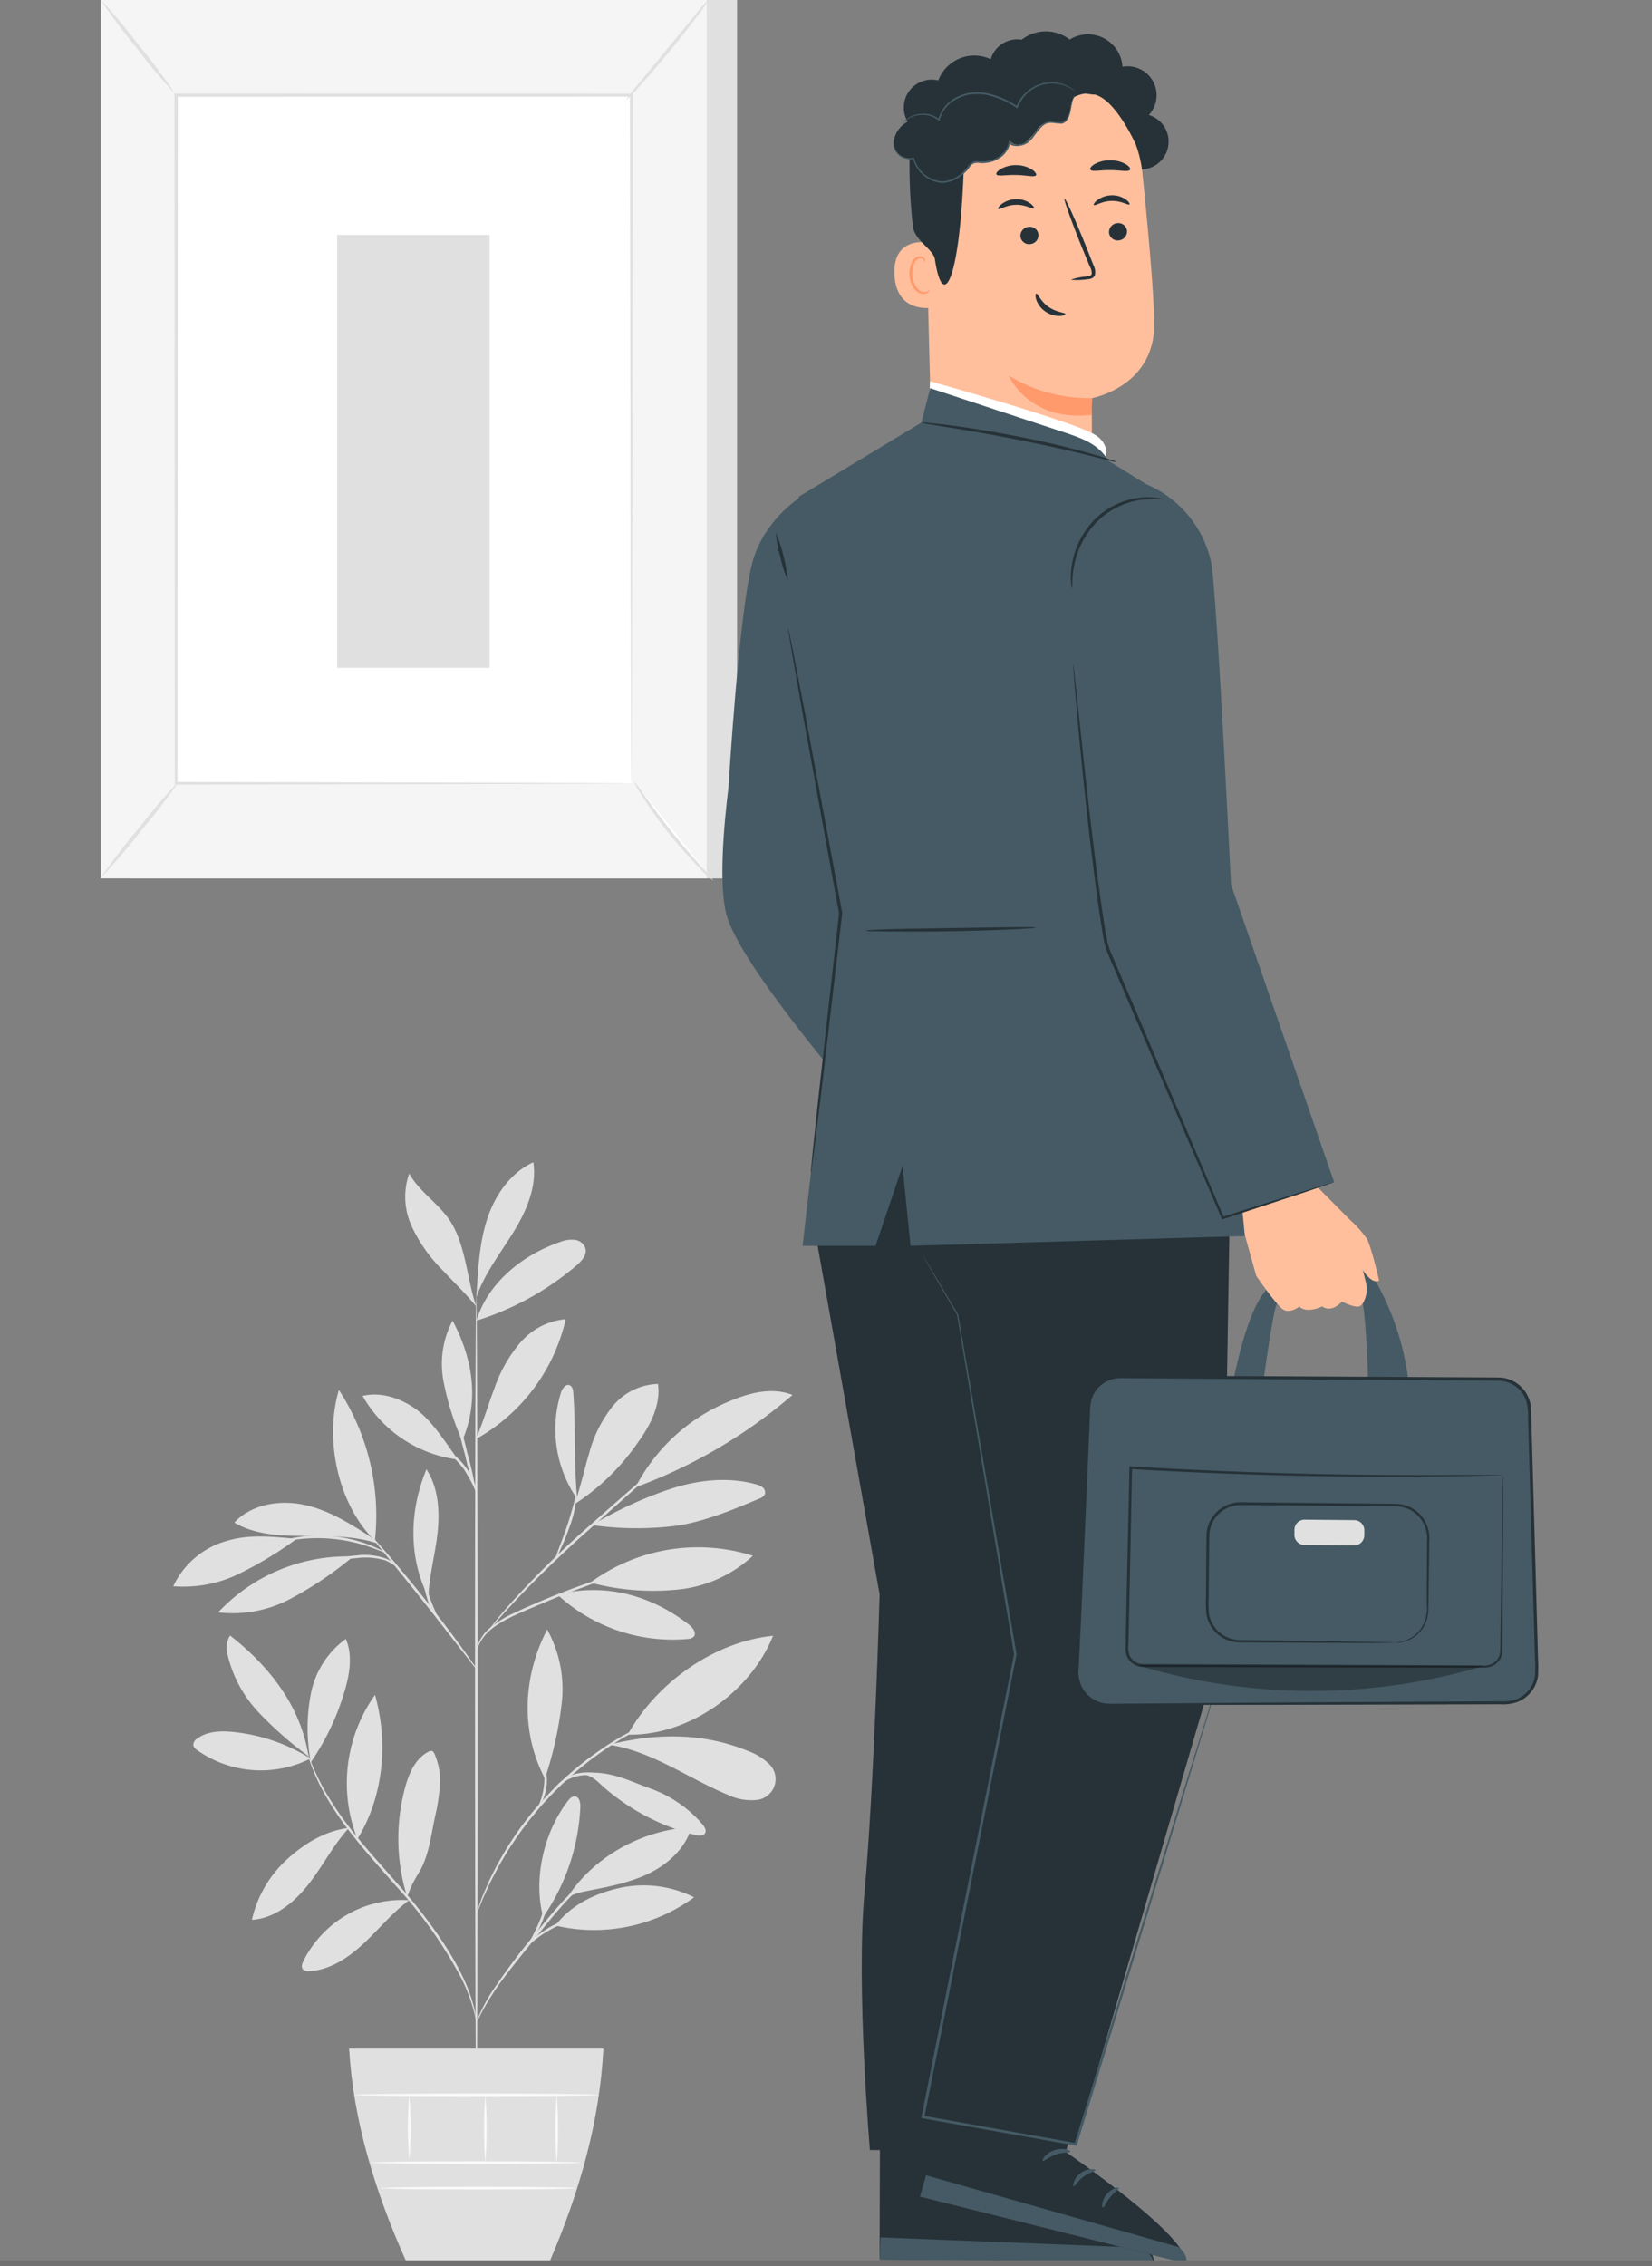 <svg xmlns="http://www.w3.org/2000/svg" width="295" height="404.5" viewBox="0 0 295 404.5">
  <rect x="0" y="0" width="295" height="404.5" fill="#808080" stroke="none"/>
  <g id="Grupo_1006039" data-name="Grupo 1006039" transform="translate(-180 -847)">
    <g id="Grupo_1006038" data-name="Grupo 1006038" transform="translate(153.072 749.654)">
      <g id="Grupo_1005847" data-name="Grupo 1005847" transform="translate(44.927 97.346)">
        <g id="Grupo_1005782" data-name="Grupo 1005782" transform="translate(5.439 0.002)">
          <g id="Grupo_1005781" data-name="Grupo 1005781">
            <g id="Grupo_1005780" data-name="Grupo 1005780">
              <g id="Grupo_1005779" data-name="Grupo 1005779">
                <g id="Grupo_1005778" data-name="Grupo 1005778">
                  <rect id="Rectángulo_346815" data-name="Rectángulo 346815" width="108.182" height="156.806" fill="#e0e0e0"/>
                </g>
              </g>
            </g>
          </g>
        </g>
        <g id="Grupo_1005787" data-name="Grupo 1005787" transform="translate(0.019 0.002)">
          <g id="Grupo_1005786" data-name="Grupo 1005786">
            <g id="Grupo_1005785" data-name="Grupo 1005785">
              <g id="Grupo_1005784" data-name="Grupo 1005784">
                <g id="Grupo_1005783" data-name="Grupo 1005783">
                  <rect id="Rectángulo_346816" data-name="Rectángulo 346816" width="108.182" height="156.806" fill="#f5f5f5"/>
                </g>
              </g>
            </g>
          </g>
        </g>
        <g id="Grupo_1005799" data-name="Grupo 1005799" transform="translate(13.166 16.691)">
          <g id="Grupo_1005792" data-name="Grupo 1005792" transform="translate(0.294 0.294)">
            <g id="Grupo_1005791" data-name="Grupo 1005791">
              <g id="Grupo_1005790" data-name="Grupo 1005790">
                <g id="Grupo_1005789" data-name="Grupo 1005789">
                  <g id="Grupo_1005788" data-name="Grupo 1005788">
                    <rect id="Rectángulo_346817" data-name="Rectángulo 346817" width="81.301" height="122.84" fill="#fff"/>
                  </g>
                </g>
              </g>
            </g>
          </g>
          <g id="Grupo_1005798" data-name="Grupo 1005798">
            <g id="Grupo_1005797" data-name="Grupo 1005797">
              <g id="Grupo_1005796" data-name="Grupo 1005796">
                <g id="Grupo_1005795" data-name="Grupo 1005795">
                  <g id="Grupo_1005794" data-name="Grupo 1005794">
                    <g id="Grupo_1005793" data-name="Grupo 1005793">
                      <path id="Trazado_712803" data-name="Trazado 712803" d="M138.863,236.124s-.011-.208-.016-.6-.01-.984-.016-1.741c-.007-1.544-.018-3.8-.033-6.738-.016-5.887-.042-14.467-.073-25.3-.032-21.661-.078-52.335-.132-88.455l.27.27-81.291.025h-.01l.294-.294c-.022,46.34-.044,89.066-.06,122.839l-.235-.234,59.176.123,16.349.06,4.292.027c.972.009,1.484.025,1.484.025s-.479.017-1.435.026l-4.247.027-16.3.06-59.322.123h-.235v-.236c-.016-33.774-.037-76.5-.06-122.839v-.294h.3l81.291.025h.27v.27c-.054,36.193-.1,66.928-.133,88.632-.031,10.812-.055,19.37-.073,25.243-.014,2.91-.025,5.152-.032,6.684-.007.744-.013,1.312-.016,1.711C138.874,235.938,138.863,236.124,138.863,236.124Z" transform="translate(-57.268 -112.991)" fill="#e0e0e0"/>
                    </g>
                  </g>
                </g>
              </g>
            </g>
          </g>
        </g>
        <g id="Grupo_1005805" data-name="Grupo 1005805" transform="translate(90.992 17.805)">
          <g id="Grupo_1005804" data-name="Grupo 1005804">
            <g id="Grupo_1005803" data-name="Grupo 1005803">
              <g id="Grupo_1005802" data-name="Grupo 1005802">
                <g id="Grupo_1005801" data-name="Grupo 1005801">
                  <g id="Grupo_1005800" data-name="Grupo 1005800">
                    <path id="Trazado_712804" data-name="Trazado 712804" d="M130.217,114.035" transform="translate(-130.217 -114.035)" fill="none" stroke="#fbfbfb" stroke-miterlimit="10" stroke-width="0.25"/>
                  </g>
                </g>
              </g>
            </g>
          </g>
        </g>
        <g id="Grupo_1005811" data-name="Grupo 1005811" transform="translate(93.771 0)">
          <g id="Grupo_1005810" data-name="Grupo 1005810">
            <g id="Grupo_1005809" data-name="Grupo 1005809">
              <g id="Grupo_1005808" data-name="Grupo 1005808">
                <g id="Grupo_1005807" data-name="Grupo 1005807">
                  <g id="Grupo_1005806" data-name="Grupo 1005806">
                    <path id="Trazado_712805" data-name="Trazado 712805" d="M147.556,97.348a18.724,18.724,0,0,1-1.928,2.8c-1.257,1.68-3.041,3.967-5.076,6.438s-3.939,4.661-5.347,6.217a18.867,18.867,0,0,1-2.38,2.429,20.169,20.169,0,0,1,2.064-2.7l5.208-6.319,5.2-6.321A20.384,20.384,0,0,1,147.556,97.348Z" transform="translate(-132.822 -97.346)" fill="#e0e0e0"/>
                  </g>
                </g>
              </g>
            </g>
          </g>
        </g>
        <g id="Grupo_1005823" data-name="Grupo 1005823" transform="translate(95.17 139.427)">
          <g id="Grupo_1005816" data-name="Grupo 1005816" transform="translate(0.005 0.003)">
            <g id="Grupo_1005815" data-name="Grupo 1005815">
              <g id="Grupo_1005814" data-name="Grupo 1005814">
                <g id="Grupo_1005813" data-name="Grupo 1005813">
                  <g id="Grupo_1005812" data-name="Grupo 1005812">
                    <path id="Trazado_712806" data-name="Trazado 712806" d="M134.138,228.038a100.677,100.677,0,0,0,14.181,17.733" transform="translate(-134.138 -228.038)" fill="#fff"/>
                  </g>
                </g>
              </g>
            </g>
          </g>
          <g id="Grupo_1005822" data-name="Grupo 1005822" transform="translate(0 0)">
            <g id="Grupo_1005821" data-name="Grupo 1005821">
              <g id="Grupo_1005820" data-name="Grupo 1005820">
                <g id="Grupo_1005819" data-name="Grupo 1005819">
                  <g id="Grupo_1005818" data-name="Grupo 1005818">
                    <g id="Grupo_1005817" data-name="Grupo 1005817">
                      <path id="Trazado_712807" data-name="Trazado 712807" d="M148.319,245.771a16.129,16.129,0,0,1-2.473-2.249,79.257,79.257,0,0,1-10.057-12.578,16.161,16.161,0,0,1-1.65-2.907,22.51,22.51,0,0,1,2,2.674c1.193,1.674,2.868,3.963,4.823,6.412s3.823,4.584,5.193,6.115A22.484,22.484,0,0,1,148.319,245.771Z" transform="translate(-134.134 -228.036)" fill="#e0e0e0"/>
                    </g>
                  </g>
                </g>
              </g>
            </g>
          </g>
        </g>
        <g id="Grupo_1005835" data-name="Grupo 1005835" transform="translate(0 139.198)">
          <g id="Grupo_1005828" data-name="Grupo 1005828" transform="translate(0.004 0.002)">
            <g id="Grupo_1005827" data-name="Grupo 1005827">
              <g id="Grupo_1005826" data-name="Grupo 1005826">
                <g id="Grupo_1005825" data-name="Grupo 1005825">
                  <g id="Grupo_1005824" data-name="Grupo 1005824">
                    <path id="Trazado_712808" data-name="Trazado 712808" d="M44.931,245.307,59.1,227.823" transform="translate(-44.931 -227.823)" fill="#fff"/>
                  </g>
                </g>
              </g>
            </g>
          </g>
          <g id="Grupo_1005834" data-name="Grupo 1005834">
            <g id="Grupo_1005833" data-name="Grupo 1005833">
              <g id="Grupo_1005832" data-name="Grupo 1005832">
                <g id="Grupo_1005831" data-name="Grupo 1005831">
                  <g id="Grupo_1005830" data-name="Grupo 1005830">
                    <g id="Grupo_1005829" data-name="Grupo 1005829">
                      <path id="Trazado_712809" data-name="Trazado 712809" d="M59.1,227.823a107.758,107.758,0,0,1-6.856,8.926,107.868,107.868,0,0,1-7.314,8.557,107.962,107.962,0,0,1,6.857-8.927A107.8,107.8,0,0,1,59.1,227.823Z" transform="translate(-44.927 -227.821)" fill="#e0e0e0"/>
                    </g>
                  </g>
                </g>
              </g>
            </g>
          </g>
        </g>
        <g id="Grupo_1005841" data-name="Grupo 1005841" transform="translate(0.015)">
          <g id="Grupo_1005840" data-name="Grupo 1005840">
            <g id="Grupo_1005839" data-name="Grupo 1005839">
              <g id="Grupo_1005838" data-name="Grupo 1005838">
                <g id="Grupo_1005837" data-name="Grupo 1005837">
                  <g id="Grupo_1005836" data-name="Grupo 1005836">
                    <path id="Trazado_712810" data-name="Trazado 712810" d="M44.945,97.348a97.517,97.517,0,0,1,6.878,8.222,97.927,97.927,0,0,1,6.417,8.587,97.575,97.575,0,0,1-6.878-8.222A98.188,98.188,0,0,1,44.945,97.348Z" transform="translate(-44.941 -97.346)" fill="#e0e0e0"/>
                  </g>
                </g>
              </g>
            </g>
          </g>
        </g>
        <g id="Grupo_1005846" data-name="Grupo 1005846" transform="translate(42.208 41.927)">
          <g id="Grupo_1005845" data-name="Grupo 1005845">
            <g id="Grupo_1005844" data-name="Grupo 1005844">
              <g id="Grupo_1005843" data-name="Grupo 1005843">
                <g id="Grupo_1005842" data-name="Grupo 1005842">
                  <rect id="Rectángulo_346818" data-name="Rectángulo 346818" width="27.223" height="77.293" fill="#e0e0e0"/>
                </g>
              </g>
            </g>
          </g>
        </g>
      </g>
      <g id="Grupo_1006037" data-name="Grupo 1006037" transform="translate(57.869 304.808)">
        <g id="Grupo_1006009" data-name="Grupo 1006009">
          <g id="Grupo_1005850" data-name="Grupo 1005850" transform="translate(3.566 101.612)">
            <g id="Grupo_1005849" data-name="Grupo 1005849">
              <g id="Grupo_1005848" data-name="Grupo 1005848">
                <path id="Trazado_712811" data-name="Trazado 712811" d="M81.343,391.888a32.133,32.133,0,0,0-13.755-4.735c-2.247-.23-4.7-.165-6.506,1.2a1.336,1.336,0,0,0-.67,1.188,1.451,1.451,0,0,0,.636.813,19.667,19.667,0,0,0,20.295,1.537" transform="translate(-60.4 -387.051)" fill="#e0e0e0"/>
              </g>
            </g>
          </g>
          <g id="Grupo_1005853" data-name="Grupo 1005853" transform="translate(9.537 84.495)">
            <g id="Grupo_1005852" data-name="Grupo 1005852">
              <g id="Grupo_1005851" data-name="Grupo 1005851">
                <path id="Trazado_712812" data-name="Trazado 712812" d="M80.617,392.571a67.091,67.091,0,0,1-8.885-7.817,22.482,22.482,0,0,1-5.57-10.3,4.154,4.154,0,0,1,.441-3.447c7.082,5.531,12.644,12.684,14.014,21.564" transform="translate(-65.997 -371.007)" fill="#e0e0e0"/>
              </g>
            </g>
          </g>
          <g id="Grupo_1005856" data-name="Grupo 1005856" transform="translate(23.985 85.106)">
            <g id="Grupo_1005855" data-name="Grupo 1005855">
              <g id="Grupo_1005854" data-name="Grupo 1005854">
                <path id="Trazado_712813" data-name="Trazado 712813" d="M79.991,392.869a32.125,32.125,0,0,1,.164-11.665,15.772,15.772,0,0,1,6.213-9.624c1.224,2.86.7,6.155-.164,9.144a44.447,44.447,0,0,1-6.161,12.971" transform="translate(-79.54 -371.58)" fill="#e0e0e0"/>
              </g>
            </g>
          </g>
          <g id="Grupo_1005859" data-name="Grupo 1005859" transform="translate(14.038 118.834)">
            <g id="Grupo_1005858" data-name="Grupo 1005858">
              <g id="Grupo_1005857" data-name="Grupo 1005857">
                <path id="Trazado_712814" data-name="Trazado 712814" d="M87.557,403.194c-4.214.512-7.885,2.734-11.031,5.583a20.869,20.869,0,0,0-6.309,10.832c4.133-.255,7.64-3.17,10.183-6.438s4.306-6.855,7.1-9.912" transform="translate(-70.216 -403.194)" fill="#e0e0e0"/>
              </g>
            </g>
          </g>
          <g id="Grupo_1005862" data-name="Grupo 1005862" transform="translate(30.989 95.089)">
            <g id="Grupo_1005861" data-name="Grupo 1005861">
              <g id="Grupo_1005860" data-name="Grupo 1005860">
                <path id="Trazado_712815" data-name="Trazado 712815" d="M88,406.672a27.2,27.2,0,0,1,3.142-25.735c2.4,8.54,1.519,18.187-3.142,25.735" transform="translate(-86.105 -380.937)" fill="#e0e0e0"/>
              </g>
            </g>
          </g>
          <g id="Grupo_1005865" data-name="Grupo 1005865" transform="translate(22.962 131.709)">
            <g id="Grupo_1005864" data-name="Grupo 1005864">
              <g id="Grupo_1005863" data-name="Grupo 1005863">
                <path id="Trazado_712816" data-name="Trazado 712816" d="M97.678,415.3a19.674,19.674,0,0,0-18.811,10.828c-.234.466-.438,1.058-.127,1.475a1.4,1.4,0,0,0,1.247.367c3.707-.24,6.993-2.471,9.7-5.011s5.073-5.474,8.07-7.67" transform="translate(-78.581 -415.262)" fill="#e0e0e0"/>
              </g>
            </g>
          </g>
          <g id="Grupo_1005868" data-name="Grupo 1005868" transform="translate(40.191 105.086)">
            <g id="Grupo_1005867" data-name="Grupo 1005867">
              <g id="Grupo_1005866" data-name="Grupo 1005866">
                <path id="Trazado_712817" data-name="Trazado 712817" d="M96.3,416.372a35.031,35.031,0,0,1-.349-19.57c.689-2.519,1.847-5.171,4.176-6.352a.817.817,0,0,1,.639-.112.845.845,0,0,1,.4.467,11.79,11.79,0,0,1,.985,5.615,35.193,35.193,0,0,1-.88,5.684c-.733,3.474-1.123,7.207-3.029,10.2a20.907,20.907,0,0,0-1.212,2.241c-.361.762-.363,1.03-.693,1.635" transform="translate(-94.73 -390.308)" fill="#e0e0e0"/>
              </g>
            </g>
          </g>
          <g id="Grupo_1005871" data-name="Grupo 1005871" transform="translate(65.372 113.21)">
            <g id="Grupo_1005870" data-name="Grupo 1005870">
              <g id="Grupo_1005869" data-name="Grupo 1005869">
                <path id="Trazado_712818" data-name="Trazado 712818" d="M119.007,419.481c-1.8-6.843.111-15.138,4.422-20.747.318-.413.738-.856,1.258-.808.794.074,1,1.132.964,1.928a37.494,37.494,0,0,1-6.644,19.627" transform="translate(-118.333 -397.923)" fill="#e0e0e0"/>
              </g>
            </g>
          </g>
          <g id="Grupo_1005874" data-name="Grupo 1005874" transform="translate(68.235 129.092)">
            <g id="Grupo_1005873" data-name="Grupo 1005873">
              <g id="Grupo_1005872" data-name="Grupo 1005872">
                <path id="Trazado_712819" data-name="Trazado 712819" d="M121.017,419.983a30.186,30.186,0,0,0,24.765-5.037,20.048,20.048,0,0,0-13.406-1.646c-4.479,1.024-8.571,3.031-11.359,6.683" transform="translate(-121.017 -412.809)" fill="#e0e0e0"/>
              </g>
            </g>
          </g>
          <g id="Grupo_1005877" data-name="Grupo 1005877" transform="translate(70.081 118.713)">
            <g id="Grupo_1005876" data-name="Grupo 1005876">
              <g id="Grupo_1005875" data-name="Grupo 1005875">
                <path id="Trazado_712820" data-name="Trazado 712820" d="M122.747,416.076c4.657-7.591,13.582-12.545,22.477-13-1.025,3.617-4,6.428-7.352,8.127s-7.1,2.438-10.789,3.155c-1.435.28-3.4.586-4.336,1.713" transform="translate(-122.747 -403.081)" fill="#e0e0e0"/>
              </g>
            </g>
          </g>
          <g id="Grupo_1005880" data-name="Grupo 1005880" transform="translate(63.28 83.419)">
            <g id="Grupo_1005879" data-name="Grupo 1005879">
              <g id="Grupo_1005878" data-name="Grupo 1005878">
                <path id="Trazado_712821" data-name="Trazado 712821" d="M119.6,396.181a65.25,65.25,0,0,0,2.874-13.163A21.915,21.915,0,0,0,119.854,370c-4.35,8.415-4.789,18.248-.384,26.634" transform="translate(-116.372 -369.998)" fill="#e0e0e0"/>
              </g>
            </g>
          </g>
          <g id="Grupo_1005883" data-name="Grupo 1005883" transform="translate(81.151 84.539)">
            <g id="Grupo_1005882" data-name="Grupo 1005882">
              <g id="Grupo_1005881" data-name="Grupo 1005881">
                <path id="Trazado_712822" data-name="Trazado 712822" d="M133.123,388.71c5.087-9.243,15.463-16.627,25.962-17.662-4.05,10.085-15.1,17.878-25.962,17.662" transform="translate(-133.123 -371.048)" fill="#e0e0e0"/>
              </g>
            </g>
          </g>
          <g id="Grupo_1005886" data-name="Grupo 1005886" transform="translate(77.951 102.496)">
            <g id="Grupo_1005885" data-name="Grupo 1005885">
              <g id="Grupo_1005884" data-name="Grupo 1005884">
                <path id="Trazado_712823" data-name="Trazado 712823" d="M130.124,389.4c7.585,1.155,14.047,6,21.136,8.936a9.468,9.468,0,0,0,4.778.915,3.741,3.741,0,0,0,2.342-6.617,10.239,10.239,0,0,0-3.47-2.1c-7.721-3.214-16-3.294-24.132-1.345" transform="translate(-130.124 -387.88)" fill="#e0e0e0"/>
              </g>
            </g>
          </g>
          <g id="Grupo_1005889" data-name="Grupo 1005889" transform="translate(73.562 108.966)">
            <g id="Grupo_1005888" data-name="Grupo 1005888">
              <g id="Grupo_1005887" data-name="Grupo 1005887">
                <path id="Trazado_712824" data-name="Trazado 712824" d="M126.01,394.311c1.718.491,2.3,1.381,3.664,2.538a39.533,39.533,0,0,0,16.027,8.234c.612.151,1.416.212,1.719-.341.266-.483-.07-1.068-.414-1.5a22.062,22.062,0,0,0-9.677-6.57c-3.7-1.377-6.9-3.037-11.318-2.681" transform="translate(-126.01 -393.944)" fill="#e0e0e0"/>
              </g>
            </g>
          </g>
          <g id="Grupo_1005892" data-name="Grupo 1005892" transform="translate(68.609 76.381)">
            <g id="Grupo_1005891" data-name="Grupo 1005891">
              <g id="Grupo_1005890" data-name="Grupo 1005890">
                <path id="Trazado_712825" data-name="Trazado 712825" d="M121.367,364.222a30.338,30.338,0,0,0,23.254,7.912,1.6,1.6,0,0,0,1.059-.381c.585-.637-.117-1.62-.8-2.151-6.837-5.33-15.118-7.541-23.515-5.38" transform="translate(-121.367 -363.402)" fill="#e0e0e0"/>
              </g>
            </g>
          </g>
          <g id="Grupo_1005895" data-name="Grupo 1005895" transform="translate(74.482 68.737)">
            <g id="Grupo_1005894" data-name="Grupo 1005894">
              <g id="Grupo_1005893" data-name="Grupo 1005893">
                <path id="Trazado_712826" data-name="Trazado 712826" d="M126.872,362.552a32.409,32.409,0,0,1,29.017-4.788,23.037,23.037,0,0,1-13.828,6.07,43.759,43.759,0,0,1-15.19-1.282" transform="translate(-126.872 -356.237)" fill="#e0e0e0"/>
              </g>
            </g>
          </g>
          <g id="Grupo_1005898" data-name="Grupo 1005898" transform="translate(68.228 39.765)">
            <g id="Grupo_1005897" data-name="Grupo 1005897">
              <g id="Grupo_1005896" data-name="Grupo 1005896">
                <path id="Trazado_712827" data-name="Trazado 712827" d="M124.93,349.6c-.671-6.825-.236-12.211-.709-19.068-.037-.547-.156-1.207-.668-1.4-.714-.274-1.308.6-1.543,1.33a21.859,21.859,0,0,0,2.91,18.991" transform="translate(-121.01 -329.08)" fill="#e0e0e0"/>
              </g>
            </g>
          </g>
          <g id="Grupo_1005901" data-name="Grupo 1005901" transform="translate(71.657 39.588)">
            <g id="Grupo_1005900" data-name="Grupo 1005900">
              <g id="Grupo_1005899" data-name="Grupo 1005899">
                <path id="Trazado_712828" data-name="Trazado 712828" d="M124.224,350.367a40.126,40.126,0,0,0,11.3-10.986c2.232-3.054,4.115-6.715,3.607-10.465a10.823,10.823,0,0,0-8.154,4.05,22.737,22.737,0,0,0-4.156,8.363c-.906,3-1.539,6.089-2.6,9.038" transform="translate(-124.224 -328.914)" fill="#e0e0e0"/>
              </g>
            </g>
          </g>
          <g id="Grupo_1005904" data-name="Grupo 1005904" transform="translate(82.617 40.864)">
            <g id="Grupo_1005903" data-name="Grupo 1005903">
              <g id="Grupo_1005902" data-name="Grupo 1005902">
                <path id="Trazado_712829" data-name="Trazado 712829" d="M134.643,347.2a91.128,91.128,0,0,0,27.819-16.4c-3.323-1.338-7.128-.537-10.45.8A32.947,32.947,0,0,0,134.5,347.129" transform="translate(-134.498 -330.11)" fill="#e0e0e0"/>
              </g>
            </g>
          </g>
          <g id="Grupo_1005907" data-name="Grupo 1005907" transform="translate(74.779 56.729)">
            <g id="Grupo_1005906" data-name="Grupo 1005906">
              <g id="Grupo_1005905" data-name="Grupo 1005905">
                <path id="Trazado_712830" data-name="Trazado 712830" d="M127.151,353.027a56.581,56.581,0,0,0,15.447.075c5.008-.836,9.741-2.822,14.421-4.791a1.7,1.7,0,0,0,.98-.744,1.127,1.127,0,0,0-.352-1.234,2.975,2.975,0,0,0-1.229-.576c-5.088-1.423-10.579-.758-15.585.931a72.226,72.226,0,0,0-13.682,6.339" transform="translate(-127.151 -344.981)" fill="#e0e0e0"/>
              </g>
            </g>
          </g>
          <g id="Grupo_1005910" data-name="Grupo 1005910" transform="translate(42.882 54.82)">
            <g id="Grupo_1005909" data-name="Grupo 1005909">
              <g id="Grupo_1005908" data-name="Grupo 1005908">
                <path id="Trazado_712831" data-name="Trazado 712831" d="M99.826,365.806c-3.5-7.072-3.276-15.325-.25-22.614,2.131,3.246,2.391,7.381,2,11.244s-1.566,7.839-1.642,11.723" transform="translate(-97.253 -343.192)" fill="#e0e0e0"/>
              </g>
            </g>
          </g>
          <g id="Grupo_1005913" data-name="Grupo 1005913" transform="translate(8.021 70.37)">
            <g id="Grupo_1005912" data-name="Grupo 1005912">
              <g id="Grupo_1005911" data-name="Grupo 1005911">
                <path id="Trazado_712832" data-name="Trazado 712832" d="M88.014,357.772a31.54,31.54,0,0,0-23.438,9.985,21.91,21.91,0,0,0,12.834-2.379,65.335,65.335,0,0,0,11-7.361" transform="translate(-64.576 -357.767)" fill="#e0e0e0"/>
              </g>
            </g>
          </g>
          <g id="Grupo_1005916" data-name="Grupo 1005916" transform="translate(0 66.816)">
            <g id="Grupo_1005915" data-name="Grupo 1005915">
              <g id="Grupo_1005914" data-name="Grupo 1005914">
                <path id="Trazado_712833" data-name="Trazado 712833" d="M79.107,354.848c-4.28-.347-8.4-.877-12.512.384a15.008,15.008,0,0,0-9.537,8.087,22.613,22.613,0,0,0,11.73-2.216,67.4,67.4,0,0,0,10.319-6.255" transform="translate(-57.058 -354.436)" fill="#e0e0e0"/>
              </g>
            </g>
          </g>
          <g id="Grupo_1005919" data-name="Grupo 1005919" transform="translate(10.893 60.803)">
            <g id="Grupo_1005918" data-name="Grupo 1005918">
              <g id="Grupo_1005917" data-name="Grupo 1005917">
                <path id="Trazado_712834" data-name="Trazado 712834" d="M92.356,355.369c-3.849-2.523-7.8-5.091-12.285-6.136s-9.677-.273-12.8,3.106c3.628,2.129,8.031,2.38,12.238,2.377s9.365-.05,13.331,1.353" transform="translate(-67.268 -348.799)" fill="#e0e0e0"/>
              </g>
            </g>
          </g>
          <g id="Grupo_1005922" data-name="Grupo 1005922" transform="translate(28.534 40.666)">
            <g id="Grupo_1005921" data-name="Grupo 1005921">
              <g id="Grupo_1005920" data-name="Grupo 1005920">
                <path id="Trazado_712835" data-name="Trazado 712835" d="M91.274,356.834c-6.581-6.463-9.077-18.074-6.429-26.909a41,41,0,0,1,6.429,26.909" transform="translate(-83.804 -329.925)" fill="#e0e0e0"/>
              </g>
            </g>
          </g>
          <g id="Grupo_1005925" data-name="Grupo 1005925" transform="translate(54.102 28.027)">
            <g id="Grupo_1005924" data-name="Grupo 1005924">
              <g id="Grupo_1005923" data-name="Grupo 1005923">
                <path id="Trazado_712836" data-name="Trazado 712836" d="M107.77,339.315c1.241-2.886,2.113-5.915,3.227-8.852a25.419,25.419,0,0,1,4.6-8.16,12.12,12.12,0,0,1,8.151-4.225,32.831,32.831,0,0,1-15.819,21.283" transform="translate(-107.77 -318.078)" fill="#e0e0e0"/>
              </g>
            </g>
          </g>
          <g id="Grupo_1005928" data-name="Grupo 1005928" transform="translate(33.802 41.481)">
            <g id="Grupo_1005927" data-name="Grupo 1005927">
              <g id="Grupo_1005926" data-name="Grupo 1005926">
                <path id="Trazado_712837" data-name="Trazado 712837" d="M105.767,342.287c-2.055-2.827-4.427-6.666-7.213-8.776s-6.413-3.387-9.812-2.576a22.852,22.852,0,0,0,17.025,11.352" transform="translate(-88.742 -330.688)" fill="#e0e0e0"/>
              </g>
            </g>
          </g>
          <g id="Grupo_1005931" data-name="Grupo 1005931" transform="translate(47.998 28.293)">
            <g id="Grupo_1005930" data-name="Grupo 1005930">
              <g id="Grupo_1005929" data-name="Grupo 1005929">
                <path id="Trazado_712838" data-name="Trazado 712838" d="M105.532,339.533a48.864,48.864,0,0,1-3.248-10.515,16.408,16.408,0,0,1,1.646-10.691c3.613,6.829,4.777,14.159,1.786,21.284" transform="translate(-102.048 -318.327)" fill="#e0e0e0"/>
              </g>
            </g>
          </g>
          <g id="Grupo_1005934" data-name="Grupo 1005934" transform="translate(54.136 13.818)">
            <g id="Grupo_1005933" data-name="Grupo 1005933">
              <g id="Grupo_1005932" data-name="Grupo 1005932">
                <path id="Trazado_712839" data-name="Trazado 712839" d="M107.8,319.234c2.046-6.771,8.246-11.756,14.938-14.043a5.575,5.575,0,0,1,2.619-.393,2.273,2.273,0,0,1,1.93,1.611c.244,1.152-.707,2.184-1.6,2.949a50.873,50.873,0,0,1-17.886,9.876" transform="translate(-107.801 -304.759)" fill="#e0e0e0"/>
              </g>
            </g>
          </g>
          <g id="Grupo_1005937" data-name="Grupo 1005937" transform="translate(54.102)">
            <g id="Grupo_1005936" data-name="Grupo 1005936">
              <g id="Grupo_1005935" data-name="Grupo 1005935">
                <path id="Trazado_712840" data-name="Trazado 712840" d="M107.877,314.563c.26-4.366.532-8.794,1.952-12.93s4.156-8.015,8.137-9.826c.677,4.409-1.268,8.8-3.615,12.589s-5.172,7.375-6.581,11.606" transform="translate(-107.77 -291.807)" fill="#e0e0e0"/>
              </g>
            </g>
          </g>
          <g id="Grupo_1005940" data-name="Grupo 1005940" transform="translate(41.407 2.027)">
            <g id="Grupo_1005939" data-name="Grupo 1005939">
              <g id="Grupo_1005938" data-name="Grupo 1005938">
                <path id="Trazado_712841" data-name="Trazado 712841" d="M108.566,317.44c-1.692-4.934-1.867-11.2-4.821-15.5-2.065-3-5.373-5.052-7.152-8.234a12.527,12.527,0,0,0,.416,9.348,27.075,27.075,0,0,0,5.466,7.824c2.187,2.335,4.058,4.091,6.092,6.561" transform="translate(-95.87 -293.707)" fill="#e0e0e0"/>
              </g>
            </g>
          </g>
          <g id="Grupo_1005944" data-name="Grupo 1005944" transform="translate(53.88 24.042)">
            <g id="Grupo_1005943" data-name="Grupo 1005943">
              <g id="Grupo_1005942" data-name="Grupo 1005942">
                <g id="Grupo_1005941" data-name="Grupo 1005941">
                  <path id="Trazado_712842" data-name="Trazado 712842" d="M107.817,461.362c-.132,0-.245-32.914-.255-73.506s.09-73.514.222-73.514.245,32.907.254,73.514S107.948,461.362,107.817,461.362Z" transform="translate(-107.562 -314.342)" fill="#e0e0e0"/>
                </g>
              </g>
            </g>
          </g>
          <g id="Grupo_1005948" data-name="Grupo 1005948" transform="translate(54.093 72.463)">
            <g id="Grupo_1005947" data-name="Grupo 1005947">
              <g id="Grupo_1005946" data-name="Grupo 1005946">
                <g id="Grupo_1005945" data-name="Grupo 1005945">
                  <path id="Trazado_712843" data-name="Trazado 712843" d="M136.566,359.734a7.084,7.084,0,0,1-1.238.464l-3.405,1.149c-2.872.978-6.816,2.4-11.1,4.15-4.24,1.818-8.238,3.294-10.515,5.267a7.727,7.727,0,0,0-2.112,2.8c-.326.772-.385,1.246-.428,1.238-.017,0-.012-.121.014-.346a5.266,5.266,0,0,1,.241-.959,7.433,7.433,0,0,1,2.062-2.979,18.506,18.506,0,0,1,4.562-2.835c1.825-.851,3.848-1.74,6-2.622,4.294-1.759,8.269-3.131,11.173-4.03,1.452-.452,2.636-.786,3.457-1.006A6.935,6.935,0,0,1,136.566,359.734Z" transform="translate(-107.761 -359.729)" fill="#e0e0e0"/>
                </g>
              </g>
            </g>
          </g>
          <g id="Grupo_1005952" data-name="Grupo 1005952" transform="translate(56.357 49.309)">
            <g id="Grupo_1005951" data-name="Grupo 1005951">
              <g id="Grupo_1005950" data-name="Grupo 1005950">
                <g id="Grupo_1005949" data-name="Grupo 1005949">
                  <path id="Trazado_712844" data-name="Trazado 712844" d="M145.853,338.027a2.1,2.1,0,0,1-.347.37c-.281.262-.629.591-1.056.992l-3.943,3.581-13.123,11.685c-5.123,4.56-9.551,8.917-12.619,12.2-1.536,1.639-2.746,3-3.571,3.943l-.954,1.089a2,2,0,0,1-.356.361,2.053,2.053,0,0,1,.282-.421c.2-.265.49-.658.887-1.147.783-.986,1.957-2.381,3.465-4.052A166.2,166.2,0,0,1,127.067,354.3c5.14-4.549,9.818-8.636,13.217-11.582l4.043-3.469,1.115-.925A1.974,1.974,0,0,1,145.853,338.027Z" transform="translate(-109.883 -338.026)" fill="#e0e0e0"/>
                </g>
              </g>
            </g>
          </g>
          <g id="Grupo_1005956" data-name="Grupo 1005956" transform="translate(68.315 59.181)">
            <g id="Grupo_1005955" data-name="Grupo 1005955">
              <g id="Grupo_1005954" data-name="Grupo 1005954">
                <g id="Grupo_1005953" data-name="Grupo 1005953">
                  <path id="Trazado_712845" data-name="Trazado 712845" d="M121.1,358.674c-.134-.06.936-2.531,2-5.655s1.582-5.762,1.719-5.74a19.323,19.323,0,0,1-1.268,5.892,38.546,38.546,0,0,1-1.593,3.955A6.19,6.19,0,0,1,121.1,358.674Z" transform="translate(-121.092 -347.279)" fill="#e0e0e0"/>
                </g>
              </g>
            </g>
          </g>
          <g id="Grupo_1005960" data-name="Grupo 1005960" transform="translate(35.087 66.463)">
            <g id="Grupo_1005959" data-name="Grupo 1005959">
              <g id="Grupo_1005958" data-name="Grupo 1005958">
                <g id="Grupo_1005957" data-name="Grupo 1005957">
                  <path id="Trazado_712846" data-name="Trazado 712846" d="M109.025,378.14a5.933,5.933,0,0,1-.789-.916l-2.023-2.594c-1.7-2.2-4.047-5.227-6.679-8.543s-5.054-6.293-6.807-8.446l-2.067-2.557a5.97,5.97,0,0,1-.713-.977,5.933,5.933,0,0,1,.853.857c.527.571,1.274,1.413,2.184,2.462,1.82,2.1,4.283,5.044,6.921,8.365s4.944,6.388,6.575,8.638c.816,1.125,1.466,2.042,1.9,2.685A5.806,5.806,0,0,1,109.025,378.14Z" transform="translate(-89.946 -354.105)" fill="#e0e0e0"/>
                </g>
              </g>
            </g>
          </g>
          <g id="Grupo_1005964" data-name="Grupo 1005964" transform="translate(44.585 72.451)">
            <g id="Grupo_1005963" data-name="Grupo 1005963">
              <g id="Grupo_1005962" data-name="Grupo 1005962">
                <g id="Grupo_1005961" data-name="Grupo 1005961">
                  <path id="Trazado_712847" data-name="Trazado 712847" d="M102.122,369.669a11.617,11.617,0,0,1-2.642-4.947,14.117,14.117,0,0,1-.6-4.986l.21.017c-.094.381-.163.581-.2.576s-.039-.219-.009-.61l.21.017a22.774,22.774,0,0,0,.844,4.851A37.1,37.1,0,0,0,102.122,369.669Z" transform="translate(-98.849 -359.718)" fill="#e0e0e0"/>
                </g>
              </g>
            </g>
          </g>
          <g id="Grupo_1005968" data-name="Grupo 1005968" transform="translate(25.47 70.137)">
            <g id="Grupo_1005967" data-name="Grupo 1005967">
              <g id="Grupo_1005966" data-name="Grupo 1005966">
                <g id="Grupo_1005965" data-name="Grupo 1005965">
                  <path id="Trazado_712848" data-name="Trazado 712848" d="M95.179,359.571a8.526,8.526,0,0,0-1.846-1.071,12.338,12.338,0,0,0-5.121-.408,31.581,31.581,0,0,0-5.157.832,15.9,15.9,0,0,1-2.123.51,7.378,7.378,0,0,1,2.032-.834,23.627,23.627,0,0,1,5.212-.983,11.173,11.173,0,0,1,5.284.571A3.281,3.281,0,0,1,95.179,359.571Z" transform="translate(-80.932 -357.549)" fill="#e0e0e0"/>
                </g>
              </g>
            </g>
          </g>
          <g id="Grupo_1005972" data-name="Grupo 1005972" transform="translate(17.768 66.652)">
            <g id="Grupo_1005971" data-name="Grupo 1005971">
              <g id="Grupo_1005970" data-name="Grupo 1005970">
                <g id="Grupo_1005969" data-name="Grupo 1005969">
                  <path id="Trazado_712849" data-name="Trazado 712849" d="M93.73,357.308c-.036.074-1.074-.431-2.826-1.03a28.458,28.458,0,0,0-14.241-1.086c-1.822.326-2.925.668-2.95.589a2.7,2.7,0,0,1,.75-.319,17.469,17.469,0,0,1,2.134-.6,25.133,25.133,0,0,1,14.423,1.1,17.638,17.638,0,0,1,2.02.915A2.676,2.676,0,0,1,93.73,357.308Z" transform="translate(-73.713 -354.282)" fill="#e0e0e0"/>
                </g>
              </g>
            </g>
          </g>
          <g id="Grupo_1005976" data-name="Grupo 1005976" transform="translate(50.426 44.745)">
            <g id="Grupo_1005975" data-name="Grupo 1005975">
              <g id="Grupo_1005974" data-name="Grupo 1005974">
                <g id="Grupo_1005973" data-name="Grupo 1005973">
                  <path id="Trazado_712850" data-name="Trazado 712850" d="M108,348.184a58.2,58.2,0,0,1-2.061-7.16,58.556,58.556,0,0,1-1.6-7.276,58.575,58.575,0,0,1,2.061,7.16A58.743,58.743,0,0,1,108,348.184Z" transform="translate(-104.324 -333.748)" fill="#e0e0e0"/>
                </g>
              </g>
            </g>
          </g>
          <g id="Grupo_1005980" data-name="Grupo 1005980" transform="translate(48.585 51.417)">
            <g id="Grupo_1005979" data-name="Grupo 1005979">
              <g id="Grupo_1005978" data-name="Grupo 1005978">
                <g id="Grupo_1005977" data-name="Grupo 1005977">
                  <path id="Trazado_712851" data-name="Trazado 712851" d="M108.247,347.766a34.456,34.456,0,0,0-2.285-4.287,18.861,18.861,0,0,0-3.362-3.469,3.126,3.126,0,0,1,1.3.669,10.457,10.457,0,0,1,2.454,2.527A9.5,9.5,0,0,1,108.247,347.766Z" transform="translate(-102.598 -340.002)" fill="#e0e0e0"/>
                </g>
              </g>
            </g>
          </g>
          <g id="Grupo_1005984" data-name="Grupo 1005984" transform="translate(23.982 105.476)">
            <g id="Grupo_1005983" data-name="Grupo 1005983">
              <g id="Grupo_1005982" data-name="Grupo 1005982">
                <g id="Grupo_1005981" data-name="Grupo 1005981">
                  <path id="Trazado_712852" data-name="Trazado 712852" d="M109.691,438.714c-.051.007-.148-.792-.52-2.189a31.246,31.246,0,0,0-2.2-5.7A78.914,78.914,0,0,0,95.3,414.385c-2.605-2.977-5.134-5.784-7.278-8.473a59.436,59.436,0,0,1-5.205-7.507,35.993,35.993,0,0,1-2.628-5.57c-.241-.687-.418-1.223-.515-1.593a2.653,2.653,0,0,1-.135-.569c.043-.014.282.753.824,2.094a40.752,40.752,0,0,0,2.745,5.468,63,63,0,0,0,5.255,7.4c2.154,2.661,4.686,5.454,7.3,8.436,5.271,5.917,9.4,11.884,11.614,16.608a28.454,28.454,0,0,1,2.077,5.8,16.04,16.04,0,0,1,.291,1.652A2.739,2.739,0,0,1,109.691,438.714Z" transform="translate(-79.537 -390.673)" fill="#e0e0e0"/>
                </g>
              </g>
            </g>
          </g>
          <g id="Grupo_1005988" data-name="Grupo 1005988" transform="translate(54.133 124.156)">
            <g id="Grupo_1005987" data-name="Grupo 1005987">
              <g id="Grupo_1005986" data-name="Grupo 1005986">
                <g id="Grupo_1005985" data-name="Grupo 1005985">
                  <path id="Trazado_712853" data-name="Trazado 712853" d="M133.792,408.185a11.822,11.822,0,0,1-1.361.765,29.77,29.77,0,0,0-3.533,2.335,40.516,40.516,0,0,0-4.641,4.232c-1.628,1.721-3.306,3.719-5.018,5.86-3.424,4.3-6.625,8.1-8.542,11.129-.973,1.505-1.681,2.774-2.144,3.664a11.855,11.855,0,0,1-.75,1.372,1.319,1.319,0,0,1,.126-.386c.1-.245.239-.613.458-1.067a34.722,34.722,0,0,1,2.026-3.762,122.7,122.7,0,0,1,8.456-11.249c1.717-2.144,3.414-4.147,5.074-5.865a37.582,37.582,0,0,1,4.755-4.2,24.725,24.725,0,0,1,3.649-2.231c.451-.226.819-.365,1.064-.47A1.3,1.3,0,0,1,133.792,408.185Z" transform="translate(-107.798 -408.182)" fill="#e0e0e0"/>
                </g>
              </g>
            </g>
          </g>
          <g id="Grupo_1005992" data-name="Grupo 1005992" transform="translate(62.672 133.648)">
            <g id="Grupo_1005991" data-name="Grupo 1005991">
              <g id="Grupo_1005990" data-name="Grupo 1005990">
                <g id="Grupo_1005989" data-name="Grupo 1005989">
                  <path id="Trazado_712854" data-name="Trazado 712854" d="M133.766,417.114a19.684,19.684,0,0,1-2.879.418,37.994,37.994,0,0,0-6.828,1.345,20.556,20.556,0,0,0-6.114,3.208c-1.409,1.089-2.074,1.991-2.139,1.937a2.207,2.207,0,0,1,.426-.663,10.88,10.88,0,0,1,1.5-1.535,18.5,18.5,0,0,1,6.18-3.4,30.831,30.831,0,0,1,6.941-1.227A15.919,15.919,0,0,1,133.766,417.114Z" transform="translate(-115.803 -417.079)" fill="#e0e0e0"/>
                </g>
              </g>
            </g>
          </g>
          <g id="Grupo_1005996" data-name="Grupo 1005996" transform="translate(63.502 129.79)">
            <g id="Grupo_1005995" data-name="Grupo 1005995">
              <g id="Grupo_1005994" data-name="Grupo 1005994">
                <g id="Grupo_1005993" data-name="Grupo 1005993">
                  <path id="Trazado_712855" data-name="Trazado 712855" d="M116.593,423.219c-.149-.085,1.148-2.068,2.154-4.733.945-2.691,1.166-5.049,1.336-5.023a4.59,4.59,0,0,1-.048,1.545,16.57,16.57,0,0,1-.841,3.64,17.6,17.6,0,0,1-1.67,3.337A4.649,4.649,0,0,1,116.593,423.219Z" transform="translate(-116.581 -413.464)" fill="#e0e0e0"/>
                </g>
              </g>
            </g>
          </g>
          <g id="Grupo_1006000" data-name="Grupo 1006000" transform="translate(54.143 98.588)">
            <g id="Grupo_1005999" data-name="Grupo 1005999">
              <g id="Grupo_1005998" data-name="Grupo 1005998">
                <g id="Grupo_1005997" data-name="Grupo 1005997">
                  <path id="Trazado_712856" data-name="Trazado 712856" d="M142.21,384.219a2.243,2.243,0,0,1-.461.245l-1.354.615c-.592.254-1.312.576-2.122,1s-1.762.851-2.751,1.446l-1.57.893c-.545.313-1.084.685-1.657,1.043-1.158.7-2.318,1.568-3.556,2.452a60.99,60.99,0,0,0-13.7,14.171c-.841,1.268-1.666,2.457-2.328,3.638-.339.586-.693,1.137-.987,1.692l-.84,1.6c-.559,1.008-.959,1.972-1.351,2.8s-.7,1.554-.93,2.156l-.569,1.373a2.174,2.174,0,0,1-.228.468,2.06,2.06,0,0,1,.139-.5c.128-.372.289-.837.485-1.408.208-.613.482-1.356.86-2.195s.75-1.82,1.294-2.843q.39-.779.816-1.625c.288-.563.635-1.122.97-1.717.652-1.2,1.47-2.4,2.307-3.687a58.773,58.773,0,0,1,13.8-14.276c1.255-.879,2.431-1.738,3.606-2.431.583-.354,1.129-.72,1.682-1.027l1.595-.872c1-.578,1.969-.992,2.8-1.39s1.559-.705,2.165-.935l1.391-.533A2.056,2.056,0,0,1,142.21,384.219Z" transform="translate(-107.808 -384.216)" fill="#e0e0e0"/>
                </g>
              </g>
            </g>
          </g>
          <g id="Grupo_1006004" data-name="Grupo 1006004" transform="translate(67.969 108.937)">
            <g id="Grupo_1006003" data-name="Grupo 1006003">
              <g id="Grupo_1006002" data-name="Grupo 1006002">
                <g id="Grupo_1006001" data-name="Grupo 1006001">
                  <path id="Trazado_712857" data-name="Trazado 712857" d="M120.772,397.353a3.3,3.3,0,0,1,1.131-1.685,7.143,7.143,0,0,1,4.558-1.749,12.469,12.469,0,0,1,4.8.937,6.829,6.829,0,0,1,1.814.881,11.123,11.123,0,0,1-1.924-.563,14.481,14.481,0,0,0-4.671-.78,7.414,7.414,0,0,0-4.353,1.529A13.33,13.33,0,0,0,120.772,397.353Z" transform="translate(-120.768 -393.917)" fill="#e0e0e0"/>
                </g>
              </g>
            </g>
          </g>
          <g id="Grupo_1006008" data-name="Grupo 1006008" transform="translate(64.889 106.939)">
            <g id="Grupo_1006007" data-name="Grupo 1006007" transform="translate(0)">
              <g id="Grupo_1006006" data-name="Grupo 1006006">
                <g id="Grupo_1006005" data-name="Grupo 1006005">
                  <path id="Trazado_712858" data-name="Trazado 712858" d="M117.891,400.65a12.163,12.163,0,0,0,1-8.605,2.782,2.782,0,0,1,.534,1.226,8.7,8.7,0,0,1-.736,6.309C118.292,400.308,117.937,400.683,117.891,400.65Z" transform="translate(-117.88 -392.044)" fill="#e0e0e0"/>
                </g>
              </g>
            </g>
          </g>
        </g>
        <g id="Grupo_1006012" data-name="Grupo 1006012" transform="translate(31.403 158.232)">
          <g id="Grupo_1006011" data-name="Grupo 1006011">
            <g id="Grupo_1006010" data-name="Grupo 1006010">
              <path id="Trazado_712859" data-name="Trazado 712859" d="M86.493,440.123c.708,12.579,4.5,25.372,10.329,38.306h25.354c5.559-12.806,9.089-25.579,9.716-38.306Z" transform="translate(-86.493 -440.123)" fill="#e0e0e0"/>
            </g>
          </g>
        </g>
        <g id="Grupo_1006016" data-name="Grupo 1006016" transform="translate(35.406 178.349)">
          <g id="Grupo_1006015" data-name="Grupo 1006015">
            <g id="Grupo_1006014" data-name="Grupo 1006014">
              <g id="Grupo_1006013" data-name="Grupo 1006013">
                <path id="Trazado_712860" data-name="Trazado 712860" d="M127.532,459.217c0,.131-8.347.238-18.642.238s-18.644-.107-18.644-.238,8.346-.238,18.644-.238S127.532,459.086,127.532,459.217Z" transform="translate(-90.245 -458.979)" fill="#fafafa"/>
              </g>
            </g>
          </g>
        </g>
        <g id="Grupo_1006020" data-name="Grupo 1006020" transform="translate(37.17 182.906)">
          <g id="Grupo_1006019" data-name="Grupo 1006019">
            <g id="Grupo_1006018" data-name="Grupo 1006018">
              <g id="Grupo_1006017" data-name="Grupo 1006017">
                <path id="Trazado_712861" data-name="Trazado 712861" d="M126.855,463.488c0,.132-7.825.239-17.476.239S91.9,463.62,91.9,463.488s7.824-.237,17.479-.237S126.855,463.357,126.855,463.488Z" transform="translate(-91.899 -463.251)" fill="#fafafa"/>
              </g>
            </g>
          </g>
        </g>
        <g id="Grupo_1006024" data-name="Grupo 1006024" transform="translate(41.904 166.492)">
          <g id="Grupo_1006023" data-name="Grupo 1006023">
            <g id="Grupo_1006022" data-name="Grupo 1006022">
              <g id="Grupo_1006021" data-name="Grupo 1006021">
                <path id="Trazado_712862" data-name="Trazado 712862" d="M96.574,447.865a71.787,71.787,0,0,1,0,11.679,71.782,71.782,0,0,1,0-11.679Z" transform="translate(-96.336 -447.865)" fill="#fafafa"/>
              </g>
            </g>
          </g>
        </g>
        <g id="Grupo_1006028" data-name="Grupo 1006028" transform="translate(55.487 166.492)">
          <g id="Grupo_1006027" data-name="Grupo 1006027">
            <g id="Grupo_1006026" data-name="Grupo 1006026">
              <g id="Grupo_1006025" data-name="Grupo 1006025">
                <path id="Trazado_712863" data-name="Trazado 712863" d="M109.306,447.865a76.978,76.978,0,0,1,0,12.095,76.981,76.981,0,0,1,0-12.095Z" transform="translate(-109.068 -447.865)" fill="#fafafa"/>
              </g>
            </g>
          </g>
        </g>
        <g id="Grupo_1006032" data-name="Grupo 1006032" transform="translate(68.24 166.389)">
          <g id="Grupo_1006031" data-name="Grupo 1006031">
            <g id="Grupo_1006030" data-name="Grupo 1006030">
              <g id="Grupo_1006029" data-name="Grupo 1006029">
                <path id="Trazado_712864" data-name="Trazado 712864" d="M121.26,447.769a80.433,80.433,0,0,1,0,12.336,80.073,80.073,0,0,1,0-12.336Z" transform="translate(-121.022 -447.769)" fill="#fafafa"/>
              </g>
            </g>
          </g>
        </g>
        <g id="Grupo_1006036" data-name="Grupo 1006036" transform="translate(32.264 166.254)">
          <g id="Grupo_1006035" data-name="Grupo 1006035">
            <g id="Grupo_1006034" data-name="Grupo 1006034">
              <g id="Grupo_1006033" data-name="Grupo 1006033">
                <path id="Trazado_712865" data-name="Trazado 712865" d="M131.033,447.88c0,.131-9.791.238-21.865.238S87.3,448.011,87.3,447.88s9.788-.238,21.867-.238S131.033,447.749,131.033,447.88Z" transform="translate(-87.3 -447.642)" fill="#fafafa"/>
              </g>
            </g>
          </g>
        </g>
      </g>
    </g>
    <g id="Grupo_1005777" data-name="Grupo 1005777" transform="translate(227.67 725.612)">
      <g id="Grupo_1005690" data-name="Grupo 1005690" transform="translate(97.427 309.99)">
        <g id="Grupo_1005686" data-name="Grupo 1005686">
          <g id="Grupo_1005579" data-name="Grupo 1005579" transform="translate(11.976 175.432)">
            <g id="Grupo_1005573" data-name="Grupo 1005573">
              <g id="Grupo_1005572" data-name="Grupo 1005572">
                <g id="Grupo_1005502" data-name="Grupo 1005502">
                  <g id="Grupo_1005501" data-name="Grupo 1005501">
                    <g id="Grupo_1005500" data-name="Grupo 1005500">
                      <g id="Grupo_1005499" data-name="Grupo 1005499">
                        <g id="Grupo_1005498" data-name="Grupo 1005498">
                          <g id="Grupo_1005497" data-name="Grupo 1005497">
                            <g id="Grupo_1005496" data-name="Grupo 1005496">
                              <g id="Grupo_1005495" data-name="Grupo 1005495">
                                <g id="Grupo_1005494" data-name="Grupo 1005494">
                                  <g id="Grupo_1005493" data-name="Grupo 1005493">
                                    <g id="Grupo_1005492" data-name="Grupo 1005492">
                                      <g id="Grupo_1005491" data-name="Grupo 1005491">
                                        <g id="Grupo_1005490" data-name="Grupo 1005490">
                                          <path id="Trazado_712753" data-name="Trazado 712753" d="M130.517,441.93l-1.1,25.2s25.24,9.581,25.489,14.257L105.976,481l.106-39.327Z" transform="translate(-105.976 -441.674)" fill="#263238"/>
                                        </g>
                                      </g>
                                    </g>
                                  </g>
                                </g>
                              </g>
                            </g>
                          </g>
                        </g>
                      </g>
                    </g>
                  </g>
                </g>
                <g id="Grupo_1005515" data-name="Grupo 1005515" transform="translate(0 35.364)">
                  <g id="Grupo_1005514" data-name="Grupo 1005514">
                    <g id="Grupo_1005513" data-name="Grupo 1005513">
                      <g id="Grupo_1005512" data-name="Grupo 1005512">
                        <g id="Grupo_1005511" data-name="Grupo 1005511">
                          <g id="Grupo_1005510" data-name="Grupo 1005510">
                            <g id="Grupo_1005509" data-name="Grupo 1005509">
                              <g id="Grupo_1005508" data-name="Grupo 1005508">
                                <g id="Grupo_1005507" data-name="Grupo 1005507">
                                  <g id="Grupo_1005506" data-name="Grupo 1005506">
                                    <g id="Grupo_1005505" data-name="Grupo 1005505">
                                      <g id="Grupo_1005504" data-name="Grupo 1005504">
                                        <g id="Grupo_1005503" data-name="Grupo 1005503">
                                          <path id="Trazado_712754" data-name="Trazado 712754" d="M105.976,476.686l.166-3.964,46.85,1.848s2.171.965,1.912,2.5Z" transform="translate(-105.976 -472.722)" fill="#455a64"/>
                                        </g>
                                      </g>
                                    </g>
                                  </g>
                                </g>
                              </g>
                            </g>
                          </g>
                        </g>
                      </g>
                    </g>
                  </g>
                </g>
                <g id="Grupo_1005529" data-name="Grupo 1005529" transform="translate(19.754 24.982)">
                  <g id="Grupo_1005528" data-name="Grupo 1005528">
                    <g id="Grupo_1005527" data-name="Grupo 1005527">
                      <g id="Grupo_1005526" data-name="Grupo 1005526">
                        <g id="Grupo_1005525" data-name="Grupo 1005525">
                          <g id="Grupo_1005524" data-name="Grupo 1005524">
                            <g id="Grupo_1005523" data-name="Grupo 1005523">
                              <g id="Grupo_1005522" data-name="Grupo 1005522">
                                <g id="Grupo_1005521" data-name="Grupo 1005521">
                                  <g id="Grupo_1005520" data-name="Grupo 1005520">
                                    <g id="Grupo_1005519" data-name="Grupo 1005519">
                                      <g id="Grupo_1005518" data-name="Grupo 1005518">
                                        <g id="Grupo_1005517" data-name="Grupo 1005517">
                                          <g id="Grupo_1005516" data-name="Grupo 1005516">
                                            <path id="Trazado_712755" data-name="Trazado 712755" d="M127.8,463.834c-.009.238-1.205.337-2.386,1.1-1.2.728-1.816,1.759-2.034,1.662-.22-.048.147-1.474,1.593-2.367S127.853,463.615,127.8,463.834Z" transform="translate(-123.319 -463.607)" fill="#263238"/>
                                          </g>
                                        </g>
                                      </g>
                                    </g>
                                  </g>
                                </g>
                              </g>
                            </g>
                          </g>
                        </g>
                      </g>
                    </g>
                  </g>
                </g>
                <g id="Grupo_1005543" data-name="Grupo 1005543" transform="translate(26.081 27.272)">
                  <g id="Grupo_1005542" data-name="Grupo 1005542">
                    <g id="Grupo_1005541" data-name="Grupo 1005541">
                      <g id="Grupo_1005540" data-name="Grupo 1005540">
                        <g id="Grupo_1005539" data-name="Grupo 1005539">
                          <g id="Grupo_1005538" data-name="Grupo 1005538">
                            <g id="Grupo_1005537" data-name="Grupo 1005537">
                              <g id="Grupo_1005536" data-name="Grupo 1005536">
                                <g id="Grupo_1005535" data-name="Grupo 1005535">
                                  <g id="Grupo_1005534" data-name="Grupo 1005534">
                                    <g id="Grupo_1005533" data-name="Grupo 1005533">
                                      <g id="Grupo_1005532" data-name="Grupo 1005532">
                                        <g id="Grupo_1005531" data-name="Grupo 1005531">
                                          <g id="Grupo_1005530" data-name="Grupo 1005530">
                                            <path id="Trazado_712756" data-name="Trazado 712756" d="M132.142,465.716c.054.232-.984.631-1.8,1.634-.849.981-1.062,2.072-1.3,2.059-.224.035-.379-1.366.663-2.594S132.138,465.488,132.142,465.716Z" transform="translate(-128.874 -465.617)" fill="#263238"/>
                                          </g>
                                        </g>
                                      </g>
                                    </g>
                                  </g>
                                </g>
                              </g>
                            </g>
                          </g>
                        </g>
                      </g>
                    </g>
                  </g>
                </g>
                <g id="Grupo_1005557" data-name="Grupo 1005557" transform="translate(31.937 29.427)">
                  <g id="Grupo_1005556" data-name="Grupo 1005556">
                    <g id="Grupo_1005555" data-name="Grupo 1005555">
                      <g id="Grupo_1005554" data-name="Grupo 1005554">
                        <g id="Grupo_1005553" data-name="Grupo 1005553">
                          <g id="Grupo_1005552" data-name="Grupo 1005552">
                            <g id="Grupo_1005551" data-name="Grupo 1005551">
                              <g id="Grupo_1005550" data-name="Grupo 1005550">
                                <g id="Grupo_1005549" data-name="Grupo 1005549">
                                  <g id="Grupo_1005548" data-name="Grupo 1005548">
                                    <g id="Grupo_1005547" data-name="Grupo 1005547">
                                      <g id="Grupo_1005546" data-name="Grupo 1005546">
                                        <g id="Grupo_1005545" data-name="Grupo 1005545">
                                          <g id="Grupo_1005544" data-name="Grupo 1005544">
                                            <path id="Trazado_712757" data-name="Trazado 712757" d="M134.294,471.619c-.216.049-.54-1.147.083-2.451s1.746-1.816,1.845-1.616c.133.2-.6.894-1.093,1.973C134.608,470.59,134.532,471.6,134.294,471.619Z" transform="translate(-134.015 -467.509)" fill="#263238"/>
                                          </g>
                                        </g>
                                      </g>
                                    </g>
                                  </g>
                                </g>
                              </g>
                            </g>
                          </g>
                        </g>
                      </g>
                    </g>
                  </g>
                </g>
                <g id="Grupo_1005571" data-name="Grupo 1005571" transform="translate(18.759 18.562)">
                  <g id="Grupo_1005570" data-name="Grupo 1005570">
                    <g id="Grupo_1005569" data-name="Grupo 1005569">
                      <g id="Grupo_1005568" data-name="Grupo 1005568">
                        <g id="Grupo_1005567" data-name="Grupo 1005567">
                          <g id="Grupo_1005566" data-name="Grupo 1005566">
                            <g id="Grupo_1005565" data-name="Grupo 1005565">
                              <g id="Grupo_1005564" data-name="Grupo 1005564">
                                <g id="Grupo_1005563" data-name="Grupo 1005563">
                                  <g id="Grupo_1005562" data-name="Grupo 1005562">
                                    <g id="Grupo_1005561" data-name="Grupo 1005561">
                                      <g id="Grupo_1005560" data-name="Grupo 1005560">
                                        <g id="Grupo_1005559" data-name="Grupo 1005559">
                                          <g id="Grupo_1005558" data-name="Grupo 1005558">
                                            <path id="Trazado_712758" data-name="Trazado 712758" d="M127.535,458.847c-.1.218-1.2-.121-2.547-.04-1.353.055-2.408.5-2.531.293-.137-.173.9-1.05,2.49-1.123S127.654,458.66,127.535,458.847Z" transform="translate(-122.445 -457.97)" fill="#263238"/>
                                          </g>
                                        </g>
                                      </g>
                                    </g>
                                  </g>
                                </g>
                              </g>
                            </g>
                          </g>
                        </g>
                      </g>
                    </g>
                  </g>
                </g>
              </g>
            </g>
            <g id="Grupo_1005578" data-name="Grupo 1005578" transform="translate(23.914 19.154)">
              <g id="Grupo_1005577" data-name="Grupo 1005577">
                <g id="Grupo_1005576" data-name="Grupo 1005576">
                  <g id="Grupo_1005575" data-name="Grupo 1005575">
                    <g id="Grupo_1005574" data-name="Grupo 1005574">
                      <path id="Trazado_712759" data-name="Trazado 712759" d="M127.533,458.49a40.833,40.833,0,0,1,.067,6.068l-.195-.3c2.857,1.086,6.658,2.549,10.694,4.453a57.467,57.467,0,0,1,10.842,6.244,11.622,11.622,0,0,1,2.682,2.733c.509.786.442,1.386.362,1.358a3.44,3.44,0,0,0-.624-1.175,13.626,13.626,0,0,0-2.77-2.452,71.077,71.077,0,0,0-10.84-5.964c-4.011-1.892-7.769-3.422-10.574-4.621l-.207-.09.013-.21A40.73,40.73,0,0,1,127.533,458.49Z" transform="translate(-126.971 -458.49)" fill="#263238"/>
                    </g>
                  </g>
                </g>
              </g>
            </g>
          </g>
          <g id="Grupo_1005685" data-name="Grupo 1005685">
            <g id="Grupo_1005589" data-name="Grupo 1005589">
              <g id="Grupo_1005588" data-name="Grupo 1005588">
                <g id="Grupo_1005587" data-name="Grupo 1005587">
                  <g id="Grupo_1005586" data-name="Grupo 1005586">
                    <g id="Grupo_1005585" data-name="Grupo 1005585">
                      <g id="Grupo_1005584" data-name="Grupo 1005584">
                        <g id="Grupo_1005583" data-name="Grupo 1005583">
                          <g id="Grupo_1005582" data-name="Grupo 1005582">
                            <g id="Grupo_1005581" data-name="Grupo 1005581">
                              <g id="Grupo_1005580" data-name="Grupo 1005580">
                                <path id="Trazado_712760" data-name="Trazado 712760" d="M100.338,287.654l-4.876,28.682,11.976,67.331s-.948,33.934-2.7,53.236c-1.523,16.764.966,45.957.966,45.957h26.706l9.554-97.361,5.931-60.72L158.65,288.81Z" transform="translate(-95.462 -287.654)" fill="#263238"/>
                              </g>
                            </g>
                          </g>
                        </g>
                      </g>
                    </g>
                  </g>
                </g>
              </g>
            </g>
            <g id="Grupo_1005674" data-name="Grupo 1005674" transform="translate(19.18 165.322)">
              <g id="Grupo_1005673" data-name="Grupo 1005673">
                <g id="Grupo_1005672" data-name="Grupo 1005672">
                  <g id="Grupo_1005602" data-name="Grupo 1005602">
                    <g id="Grupo_1005601" data-name="Grupo 1005601">
                      <g id="Grupo_1005600" data-name="Grupo 1005600">
                        <g id="Grupo_1005599" data-name="Grupo 1005599">
                          <g id="Grupo_1005598" data-name="Grupo 1005598">
                            <g id="Grupo_1005597" data-name="Grupo 1005597">
                              <g id="Grupo_1005596" data-name="Grupo 1005596">
                                <g id="Grupo_1005595" data-name="Grupo 1005595">
                                  <g id="Grupo_1005594" data-name="Grupo 1005594">
                                    <g id="Grupo_1005593" data-name="Grupo 1005593">
                                      <g id="Grupo_1005592" data-name="Grupo 1005592">
                                        <g id="Grupo_1005591" data-name="Grupo 1005591">
                                          <g id="Grupo_1005590" data-name="Grupo 1005590">
                                            <path id="Trazado_712761" data-name="Trazado 712761" d="M145.341,438.793l-6.995,24.229s22.279,15.247,21.423,19.851L112.3,471l9.349-38.2Z" transform="translate(-112.301 -432.798)" fill="#263238"/>
                                          </g>
                                        </g>
                                      </g>
                                    </g>
                                  </g>
                                </g>
                              </g>
                            </g>
                          </g>
                        </g>
                      </g>
                    </g>
                  </g>
                  <g id="Grupo_1005615" data-name="Grupo 1005615" transform="translate(0 34.387)">
                    <g id="Grupo_1005614" data-name="Grupo 1005614">
                      <g id="Grupo_1005613" data-name="Grupo 1005613">
                        <g id="Grupo_1005612" data-name="Grupo 1005612">
                          <g id="Grupo_1005611" data-name="Grupo 1005611">
                            <g id="Grupo_1005610" data-name="Grupo 1005610">
                              <g id="Grupo_1005609" data-name="Grupo 1005609">
                                <g id="Grupo_1005608" data-name="Grupo 1005608">
                                  <g id="Grupo_1005607" data-name="Grupo 1005607">
                                    <g id="Grupo_1005606" data-name="Grupo 1005606">
                                      <g id="Grupo_1005605" data-name="Grupo 1005605">
                                        <g id="Grupo_1005604" data-name="Grupo 1005604">
                                          <g id="Grupo_1005603" data-name="Grupo 1005603">
                                            <path id="Trazado_712762" data-name="Trazado 712762" d="M112.3,466.8l1.092-3.813L158.5,475.8s1.883,1.449,1.272,2.877Z" transform="translate(-112.301 -462.988)" fill="#455a64"/>
                                          </g>
                                        </g>
                                      </g>
                                    </g>
                                  </g>
                                </g>
                              </g>
                            </g>
                          </g>
                        </g>
                      </g>
                    </g>
                  </g>
                  <g id="Grupo_1005629" data-name="Grupo 1005629" transform="translate(21.894 29.675)">
                    <g id="Grupo_1005628" data-name="Grupo 1005628">
                      <g id="Grupo_1005627" data-name="Grupo 1005627">
                        <g id="Grupo_1005626" data-name="Grupo 1005626">
                          <g id="Grupo_1005625" data-name="Grupo 1005625">
                            <g id="Grupo_1005624" data-name="Grupo 1005624">
                              <g id="Grupo_1005623" data-name="Grupo 1005623">
                                <g id="Grupo_1005622" data-name="Grupo 1005622">
                                  <g id="Grupo_1005621" data-name="Grupo 1005621">
                                    <g id="Grupo_1005620" data-name="Grupo 1005620">
                                      <g id="Grupo_1005619" data-name="Grupo 1005619">
                                        <g id="Grupo_1005618" data-name="Grupo 1005618">
                                          <g id="Grupo_1005617" data-name="Grupo 1005617">
                                            <g id="Grupo_1005616" data-name="Grupo 1005616">
                                              <path id="Trazado_712763" data-name="Trazado 712763" d="M136.5,459.351c-.065.23-1.251.046-2.578.506-1.338.425-2.178,1.283-2.368,1.137-.2-.1.49-1.4,2.106-1.926S136.606,459.151,136.5,459.351Z" transform="translate(-131.523 -458.851)" fill="#455a64"/>
                                            </g>
                                          </g>
                                        </g>
                                      </g>
                                    </g>
                                  </g>
                                </g>
                              </g>
                            </g>
                          </g>
                        </g>
                      </g>
                    </g>
                  </g>
                  <g id="Grupo_1005643" data-name="Grupo 1005643" transform="translate(27.369 33.278)">
                    <g id="Grupo_1005642" data-name="Grupo 1005642">
                      <g id="Grupo_1005641" data-name="Grupo 1005641">
                        <g id="Grupo_1005640" data-name="Grupo 1005640">
                          <g id="Grupo_1005639" data-name="Grupo 1005639">
                            <g id="Grupo_1005638" data-name="Grupo 1005638">
                              <g id="Grupo_1005637" data-name="Grupo 1005637">
                                <g id="Grupo_1005636" data-name="Grupo 1005636">
                                  <g id="Grupo_1005635" data-name="Grupo 1005635">
                                    <g id="Grupo_1005634" data-name="Grupo 1005634">
                                      <g id="Grupo_1005633" data-name="Grupo 1005633">
                                        <g id="Grupo_1005632" data-name="Grupo 1005632">
                                          <g id="Grupo_1005631" data-name="Grupo 1005631">
                                            <g id="Grupo_1005630" data-name="Grupo 1005630">
                                              <path id="Trazado_712764" data-name="Trazado 712764" d="M140.3,462.217c0,.237-1.106.38-2.138,1.164-1.056.753-1.519,1.763-1.747,1.695-.228-.017-.049-1.416,1.254-2.365S140.349,461.993,140.3,462.217Z" transform="translate(-136.329 -462.014)" fill="#455a64"/>
                                            </g>
                                          </g>
                                        </g>
                                      </g>
                                    </g>
                                  </g>
                                </g>
                              </g>
                            </g>
                          </g>
                        </g>
                      </g>
                    </g>
                  </g>
                  <g id="Grupo_1005657" data-name="Grupo 1005657" transform="translate(32.543 36.573)">
                    <g id="Grupo_1005656" data-name="Grupo 1005656">
                      <g id="Grupo_1005655" data-name="Grupo 1005655">
                        <g id="Grupo_1005654" data-name="Grupo 1005654">
                          <g id="Grupo_1005653" data-name="Grupo 1005653">
                            <g id="Grupo_1005652" data-name="Grupo 1005652">
                              <g id="Grupo_1005651" data-name="Grupo 1005651">
                                <g id="Grupo_1005650" data-name="Grupo 1005650">
                                  <g id="Grupo_1005649" data-name="Grupo 1005649">
                                    <g id="Grupo_1005648" data-name="Grupo 1005648">
                                      <g id="Grupo_1005647" data-name="Grupo 1005647">
                                        <g id="Grupo_1005646" data-name="Grupo 1005646">
                                          <g id="Grupo_1005645" data-name="Grupo 1005645">
                                            <g id="Grupo_1005644" data-name="Grupo 1005644">
                                              <path id="Trazado_712765" data-name="Trazado 712765" d="M141,468.48c-.223,0-.256-1.243.657-2.362s2.122-1.354,2.172-1.137c.083.223-.79.728-1.526,1.66C141.551,467.554,141.24,468.515,141,468.48Z" transform="translate(-140.872 -464.907)" fill="#455a64"/>
                                            </g>
                                          </g>
                                        </g>
                                      </g>
                                    </g>
                                  </g>
                                </g>
                              </g>
                            </g>
                          </g>
                        </g>
                      </g>
                    </g>
                  </g>
                  <g id="Grupo_1005671" data-name="Grupo 1005671" transform="translate(22.857 22.939)">
                    <g id="Grupo_1005670" data-name="Grupo 1005670">
                      <g id="Grupo_1005669" data-name="Grupo 1005669">
                        <g id="Grupo_1005668" data-name="Grupo 1005668">
                          <g id="Grupo_1005667" data-name="Grupo 1005667">
                            <g id="Grupo_1005666" data-name="Grupo 1005666">
                              <g id="Grupo_1005665" data-name="Grupo 1005665">
                                <g id="Grupo_1005664" data-name="Grupo 1005664">
                                  <g id="Grupo_1005663" data-name="Grupo 1005663">
                                    <g id="Grupo_1005662" data-name="Grupo 1005662">
                                      <g id="Grupo_1005661" data-name="Grupo 1005661">
                                        <g id="Grupo_1005660" data-name="Grupo 1005660">
                                          <g id="Grupo_1005659" data-name="Grupo 1005659">
                                            <g id="Grupo_1005658" data-name="Grupo 1005658">
                                              <path id="Trazado_712766" data-name="Trazado 712766" d="M137.367,454.475c-.15.187-1.133-.4-2.466-.638-1.328-.265-2.457-.081-2.527-.31-.093-.2,1.117-.81,2.682-.507S137.527,454.321,137.367,454.475Z" transform="translate(-132.369 -452.937)" fill="#263238"/>
                                            </g>
                                          </g>
                                        </g>
                                      </g>
                                    </g>
                                  </g>
                                </g>
                              </g>
                            </g>
                          </g>
                        </g>
                      </g>
                    </g>
                  </g>
                </g>
              </g>
            </g>
            <g id="Grupo_1005684" data-name="Grupo 1005684" transform="translate(19.713 1.558)">
              <g id="Grupo_1005683" data-name="Grupo 1005683">
                <g id="Grupo_1005682" data-name="Grupo 1005682">
                  <g id="Grupo_1005681" data-name="Grupo 1005681">
                    <g id="Grupo_1005680" data-name="Grupo 1005680">
                      <g id="Grupo_1005679" data-name="Grupo 1005679">
                        <g id="Grupo_1005678" data-name="Grupo 1005678">
                          <g id="Grupo_1005677" data-name="Grupo 1005677">
                            <g id="Grupo_1005676" data-name="Grupo 1005676">
                              <g id="Grupo_1005675" data-name="Grupo 1005675">
                                <path id="Trazado_712767" data-name="Trazado 712767" d="M166.559,289.021l1.226,12.419L166.3,391.619,145.169,464.06l-5.121,17.568-27.279-5.138L133.8,289.047Z" transform="translate(-112.769 -289.021)" fill="#263238"/>
                              </g>
                            </g>
                          </g>
                        </g>
                      </g>
                    </g>
                  </g>
                </g>
              </g>
            </g>
          </g>
        </g>
        <g id="Grupo_1005689" data-name="Grupo 1005689" transform="translate(19.417 35.534)">
          <g id="Grupo_1005688" data-name="Grupo 1005688">
            <g id="Grupo_1005687" data-name="Grupo 1005687">
              <path id="Trazado_712768" data-name="Trazado 712768" d="M165.77,393.914s-.028.138-.1.405l-.345,1.188c-.317,1.059-.777,2.6-1.374,4.6-1.222,4.029-3,9.888-5.237,17.273-4.523,14.794-10.912,35.694-18.4,60.177l-.062.2-.214-.039-27.281-4.86-.249-.044.047-.236,4.329-21.688c4.407-22,8.563-42.754,12.194-60.888v.074L118.89,329.412l.011.032c-1.983-3.423-3.513-6.063-4.556-7.862l-1.162-2.033c-.259-.458-.378-.7-.378-.7s.153.223.426.673.682,1.132,1.21,2.007c1.063,1.789,2.622,4.413,4.645,7.816l.009.015,0,.018c2.117,12.308,5.807,33.746,10.432,60.628l.006.038-.007.038c-3.615,18.136-7.752,38.892-12.137,60.9-1.485,7.429-2.942,14.715-4.336,21.686l-.2-.28,27.276,4.885-.275.159L158.429,417.3c2.3-7.371,4.116-13.217,5.369-17.238.629-1.991,1.114-3.526,1.448-4.581l.382-1.177C165.716,394.045,165.77,393.914,165.77,393.914Z" transform="translate(-112.509 -318.851)" fill="#455a64"/>
            </g>
          </g>
        </g>
      </g>
      <g id="Grupo_1005716" data-name="Grupo 1005716" transform="translate(144.872 327.028)">
        <g id="Grupo_1005692" data-name="Grupo 1005692" transform="translate(25.584 20.216)">
          <g id="Grupo_1005691" data-name="Grupo 1005691">
            <path id="Trazado_712769" data-name="Trazado 712769" d="M159.578,354.206s3-27.512,9.438-30.57,15.372-5.066,17.809-.949a48.805,48.805,0,0,1,5.943,16.905c.972,6.582.416,16.641.416,16.641l-7.341-.819s.36-27.419-1.869-31.471-13.537-.8-14.775,4.086-3.952,26.8-3.952,26.8Z" transform="translate(-159.578 -320.361)" fill="#455a64"/>
          </g>
        </g>
        <g id="Grupo_1005710" data-name="Grupo 1005710" transform="translate(0 39.902)">
          <g id="Grupo_1005698" data-name="Grupo 1005698">
            <g id="Grupo_1005694" data-name="Grupo 1005694" transform="translate(0.01 0.235)">
              <g id="Grupo_1005693" data-name="Grupo 1005693">
                <path id="Trazado_712770" data-name="Trazado 712770" d="M137.127,390.561c.344-11.35,1.429-36.367,1.915-47.37a5.589,5.589,0,0,1,5.617-5.341l67.48.4a5.589,5.589,0,0,1,5.553,5.43l1.32,46.6a5.587,5.587,0,0,1-5.563,5.745l-70.714.286A5.587,5.587,0,0,1,137.127,390.561Z" transform="translate(-137.125 -337.85)" fill="#455a64"/>
              </g>
            </g>
            <g id="Grupo_1005697" data-name="Grupo 1005697">
              <g id="Grupo_1005696" data-name="Grupo 1005696">
                <g id="Grupo_1005695" data-name="Grupo 1005695">
                  <path id="Trazado_712771" data-name="Trazado 712771" d="M137.128,390.589a6.309,6.309,0,0,0,.623,2.6,5.509,5.509,0,0,0,4.145,2.99,18.494,18.494,0,0,0,2.374.048l28.636-.207,19.776-.115,11.017-.059,5.761-.03,2.94-.015a7.434,7.434,0,0,0,2.848-.334,5.31,5.31,0,0,0,3.442-4.279,27.109,27.109,0,0,0-.011-3.039q-.046-1.551-.091-3.12-.181-6.274-.369-12.8c-.248-8.7-.506-17.7-.769-26.916a9.746,9.746,0,0,0-.387-3.311,5.307,5.307,0,0,0-1.977-2.515,5.381,5.381,0,0,0-3.05-.919l-3.382-.021-13.27-.084L170.3,338.3l-22.7-.163-2.643-.019a5.578,5.578,0,0,0-2.442.431,5.375,5.375,0,0,0-3.069,3.531,10.631,10.631,0,0,0-.235,2.384q-.051,1.21-.1,2.4-.1,2.37-.2,4.636c-.526,12.063-.952,21.833-1.248,28.608-.159,3.36-.284,5.978-.369,7.776-.047.875-.084,1.547-.109,2.023-.028.456-.058.688-.058.688s-.01-.234,0-.69c.013-.476.03-1.149.052-2.024.06-1.8.148-4.418.261-7.781.252-6.777.616-16.549,1.065-28.617q.087-2.265.178-4.638.046-1.186.092-2.4a10.966,10.966,0,0,1,.241-2.48,5.822,5.822,0,0,1,3.316-3.841,6.058,6.058,0,0,1,2.627-.477l2.644.013,22.7.109,25.085.133,13.27.075,3.382.019a5.956,5.956,0,0,1,3.371,1.018A5.876,5.876,0,0,1,217.6,341.8a5.732,5.732,0,0,1,.369,1.764l.056,1.734c.259,9.219.511,18.221.756,26.916q.181,6.52.355,12.8.043,1.568.085,3.12a26.28,26.28,0,0,1,0,3.128,5.846,5.846,0,0,1-3.8,4.706,7.951,7.951,0,0,1-3.028.36l-2.94.009-5.762.017-11.017.03-19.776.044-28.636.025a18.557,18.557,0,0,1-2.4-.077,5.628,5.628,0,0,1-4.22-3.135,5.5,5.5,0,0,1-.522-1.961A5.039,5.039,0,0,1,137.128,390.589Z" transform="translate(-137.116 -337.643)" fill="#263238"/>
                </g>
              </g>
            </g>
          </g>
          <g id="Grupo_1005701" data-name="Grupo 1005701" transform="translate(8.459 16.208)">
            <g id="Grupo_1005700" data-name="Grupo 1005700">
              <g id="Grupo_1005699" data-name="Grupo 1005699">
                <path id="Trazado_712772" data-name="Trazado 712772" d="M211.97,353.4s.01.163.014.5q0,.536,0,1.5c0,1.352-.01,3.309-.018,5.819-.031,5.1-.074,12.454-.129,21.528q-.007.854-.014,1.728a3.333,3.333,0,0,1-.4,1.788,3.061,3.061,0,0,1-1.391,1.273,3.977,3.977,0,0,1-1.879.277l-7.716-.009-17.025-.03-18.812-.044-9.952-.026-5.089-.016-1.283,0a5.811,5.811,0,0,1-1.338-.084,3.107,3.107,0,0,1-2.4-2.881c-.013-.4.01-.749.013-1.126q.024-1.109.048-2.211.046-2.206.092-4.383.094-4.353.185-8.587c.122-5.637.24-11.091.354-16.3l0-.247.247.015c19.388,1.181,36.019,1.5,47.791,1.556,5.885.027,10.558,0,13.758-.027l3.687-.023h.937a2.159,2.159,0,0,1,.306.01s-.117.011-.334.021l-.951.038-3.644.109c-3.2.075-7.873.151-13.762.165-11.775.032-28.416-.228-47.818-1.375l.252-.232c-.106,5.208-.216,10.661-.331,16.3q-.089,4.229-.179,8.587-.044,2.177-.091,4.382-.024,1.1-.047,2.211a4.262,4.262,0,0,0,.228,2.071,2.609,2.609,0,0,0,1.768,1.434,5.361,5.361,0,0,0,1.226.072l1.284,0,5.089.017,9.951.034,18.812.074,17.025.076,7.716.039a3.617,3.617,0,0,0,1.72-.235,2.684,2.684,0,0,0,1.223-1.112,2.944,2.944,0,0,0,.355-1.6q.012-.866.023-1.713c.136-9.032.246-16.35.322-21.431.046-2.529.081-4.5.106-5.861.015-.658.026-1.169.034-1.534C211.956,353.592,211.97,353.4,211.97,353.4Z" transform="translate(-144.543 -351.873)" fill="#263238"/>
              </g>
            </g>
          </g>
          <g id="Grupo_1005704" data-name="Grupo 1005704" transform="translate(22.796 22.619)">
            <g id="Grupo_1005703" data-name="Grupo 1005703">
              <g id="Grupo_1005702" data-name="Grupo 1005702">
                <path id="Trazado_712773" data-name="Trazado 712773" d="M190.829,382.562c0-.033.416-.008,1.18-.161a5.943,5.943,0,0,0,2.923-1.617,6.139,6.139,0,0,0,1.644-4.9c.008-2.123.018-4.532.028-7.192q.01-2,.022-4.182a5.938,5.938,0,0,0-1.2-4.126,5.582,5.582,0,0,0-4.009-2.129c-1.639-.048-3.377-.033-5.132-.055l-22.922-.189a5.6,5.6,0,0,0-4.812,2.68,5.484,5.484,0,0,0-.806,2.669q-.019,1.459-.038,2.893-.031,2.875-.058,5.645-.014,1.382-.028,2.736a23.156,23.156,0,0,0,.04,2.637,5.615,5.615,0,0,0,4.844,4.783c.763.08,1.589.043,2.363.066l8.716.111,12.62.2,3.431.079.892.033a1.435,1.435,0,0,1,.3.028,1.3,1.3,0,0,1-.3.024l-.893.016c-.819,0-1.968.01-3.432.016l-12.62-.034-8.717-.049c-.79-.019-1.563.025-2.412-.057a6.05,6.05,0,0,1-5.253-5.146,23.165,23.165,0,0,1-.054-2.706q.01-1.353.021-2.736.022-2.768.046-5.645.017-1.442.033-2.908a5.983,5.983,0,0,1,.877-2.911,6.1,6.1,0,0,1,5.246-2.923l22.922.228c1.767.028,3.465.019,5.161.077a6.007,6.007,0,0,1,4.307,2.313,6.344,6.344,0,0,1,1.26,4.388q-.027,2.18-.055,4.181c-.038,2.66-.072,5.069-.1,7.192-.007.527-.01,1.039-.059,1.543a6.014,6.014,0,0,1-.355,1.4,5.857,5.857,0,0,1-4.415,3.676A4.447,4.447,0,0,1,190.829,382.562Z" transform="translate(-157.13 -357.502)" fill="#263238"/>
              </g>
            </g>
          </g>
          <g id="Grupo_1005707" data-name="Grupo 1005707" transform="translate(10.565 51.716)" opacity="0.3">
            <g id="Grupo_1005706" data-name="Grupo 1005706">
              <g id="Grupo_1005705" data-name="Grupo 1005705">
                <path id="Trazado_712774" data-name="Trazado 712774" d="M146.392,383.047a107.836,107.836,0,0,0,61.786.145Z" transform="translate(-146.392 -383.047)"/>
              </g>
            </g>
          </g>
          <g id="Grupo_1005709" data-name="Grupo 1005709" transform="translate(38.584 25.718)">
            <g id="Grupo_1005708" data-name="Grupo 1005708">
              <path id="Rectángulo_346814" data-name="Rectángulo 346814" d="M1.808,0h8.867a1.808,1.808,0,0,1,1.808,1.808v.9a1.808,1.808,0,0,1-1.808,1.808H1.809A1.809,1.809,0,0,1,0,2.71v-.9A1.808,1.808,0,0,1,1.808,0Z" transform="translate(0.041 0) rotate(0.523)" fill="#e0e0e0"/>
            </g>
          </g>
        </g>
        <g id="Grupo_1005715" data-name="Grupo 1005715" transform="translate(27.034)">
          <g id="Grupo_1005712" data-name="Grupo 1005712" transform="translate(20.964 12.051)">
            <g id="Grupo_1005711" data-name="Grupo 1005711">
              <path id="Trazado_712775" data-name="Trazado 712775" d="M179.716,313.192a19.343,19.343,0,0,1,3.07,3.419c.8,1.4,2.2,7.467,2.2,7.467s-1.122,1.016-3.133-2.186a29.67,29.67,0,0,1-2.6-4.811Z" transform="translate(-179.256 -313.192)" fill="#ffbf9d"/>
            </g>
          </g>
          <g id="Grupo_1005714" data-name="Grupo 1005714">
            <g id="Grupo_1005713" data-name="Grupo 1005713">
              <path id="Trazado_712776" data-name="Trazado 712776" d="M172.344,302.612l2.676,4.721,7.382,7.457,2.776,11.065a4.9,4.9,0,0,1-.378,3.483,1.737,1.737,0,0,1-.744.824c-.828.345-3.164-.852-3.164-.852s-1.7,2.116-3.521.868c0,0-2.624,1.351-4.08.04,0,0-1.664,1.319-2.9.5s-4.784-5.991-4.784-5.991l-4.752-17.051Z" transform="translate(-160.851 -302.612)" fill="#ffbf9d"/>
            </g>
          </g>
        </g>
      </g>
      <g id="Grupo_1005749" data-name="Grupo 1005749" transform="translate(111.849 126.987)">
        <g id="Grupo_1005718" data-name="Grupo 1005718" transform="translate(17.227)">
          <g id="Grupo_1005717" data-name="Grupo 1005717">
            <path id="Trazado_712777" data-name="Trazado 712777" d="M149.768,151.613a4.966,4.966,0,0,0,1.884-9.7,5.166,5.166,0,0,0-4.7-8.606,6.184,6.184,0,0,0-9.437-4.855,6.95,6.95,0,0,0-8.561.022,4.944,4.944,0,0,0-4.175,8.485" transform="translate(-123.249 -126.987)" fill="#263238"/>
          </g>
        </g>
        <g id="Grupo_1005720" data-name="Grupo 1005720" transform="translate(5.556 6.38)">
          <g id="Grupo_1005719" data-name="Grupo 1005719">
            <path id="Trazado_712778" data-name="Trazado 712778" d="M151.929,151.515a21.073,21.073,0,0,0-21.417-18.921l-1.091.024c-11.748.941-17.512,11.443-16.247,23.161l1.057,41.95h0l20.206,21.827,8.527-13.952-.093-13.918s11.271-2,11.167-13.311C153.987,172.914,152.968,161.675,151.929,151.515Z" transform="translate(-113.002 -132.589)" fill="#ffbf9d"/>
          </g>
        </g>
        <g id="Grupo_1005722" data-name="Grupo 1005722" transform="translate(20.611 61.442)">
          <g id="Grupo_1005721" data-name="Grupo 1005721">
            <path id="Trazado_712779" data-name="Trazado 712779" d="M141.127,184.947a27.425,27.425,0,0,1-14.908-4.017s3.489,8.282,14.749,7.021Z" transform="translate(-126.219 -180.93)" fill="#ff9a6c"/>
          </g>
        </g>
        <g id="Grupo_1005724" data-name="Grupo 1005724" transform="translate(38.518 34.228)">
          <g id="Grupo_1005723" data-name="Grupo 1005723">
            <path id="Trazado_712780" data-name="Trazado 712780" d="M145.161,158.463a1.614,1.614,0,0,1-1.522,1.662,1.544,1.544,0,0,1-1.7-1.419,1.617,1.617,0,0,1,1.521-1.664A1.547,1.547,0,0,1,145.161,158.463Z" transform="translate(-141.941 -157.037)" fill="#263238"/>
          </g>
        </g>
        <g id="Grupo_1005726" data-name="Grupo 1005726" transform="translate(35.788 29.26)">
          <g id="Grupo_1005725" data-name="Grupo 1005725">
            <path id="Trazado_712781" data-name="Trazado 712781" d="M145.927,154.306c-.195.215-1.437-.664-3.176-.622-1.736.017-2.991.939-3.185.73-.095-.092.1-.477.648-.893a4.432,4.432,0,0,1,2.545-.845,4.253,4.253,0,0,1,2.533.759C145.836,153.832,146.024,154.209,145.927,154.306Z" transform="translate(-139.544 -152.675)" fill="#263238"/>
          </g>
        </g>
        <g id="Grupo_1005728" data-name="Grupo 1005728" transform="translate(22.702 34.89)">
          <g id="Grupo_1005727" data-name="Grupo 1005727">
            <path id="Trazado_712782" data-name="Trazado 712782" d="M131.275,159.045a1.614,1.614,0,0,1-1.522,1.662,1.544,1.544,0,0,1-1.7-1.42,1.617,1.617,0,0,1,1.521-1.663A1.546,1.546,0,0,1,131.275,159.045Z" transform="translate(-128.055 -157.619)" fill="#263238"/>
          </g>
        </g>
        <g id="Grupo_1005730" data-name="Grupo 1005730" transform="translate(18.716 29.951)">
          <g id="Grupo_1005729" data-name="Grupo 1005729">
            <path id="Trazado_712783" data-name="Trazado 712783" d="M130.94,154.913c-.2.215-1.44-.664-3.177-.622-1.735.017-2.991.939-3.185.73-.095-.092.1-.477.648-.893a4.432,4.432,0,0,1,2.543-.845,4.259,4.259,0,0,1,2.534.759C130.846,154.44,131.036,154.817,130.94,154.913Z" transform="translate(-124.556 -153.283)" fill="#263238"/>
          </g>
        </g>
        <g id="Grupo_1005732" data-name="Grupo 1005732" transform="translate(25.395 46.812)">
          <g id="Grupo_1005731" data-name="Grupo 1005731">
            <path id="Trazado_712784" data-name="Trazado 712784" d="M130.546,168.087c.285-.059.775,1.383,2.2,2.369,1.415,1.006,2.973,1,3.006,1.281.023.13-.36.327-1.049.341a4.43,4.43,0,0,1-2.555-.811,4.256,4.256,0,0,1-1.6-2.1C130.345,168.525,130.412,168.108,130.546,168.087Z" transform="translate(-130.42 -168.085)" fill="#263238"/>
          </g>
        </g>
        <g id="Grupo_1005734" data-name="Grupo 1005734" transform="translate(30.559 29.871)">
          <g id="Grupo_1005733" data-name="Grupo 1005733">
            <path id="Trazado_712785" data-name="Trazado 712785" d="M136.077,167.673a11.419,11.419,0,0,1,2.811-.571c.443-.055.861-.153.929-.457a2.27,2.27,0,0,0-.325-1.309q-.661-1.6-1.385-3.35c-1.926-4.771-3.329-8.7-3.137-8.774s1.91,3.73,3.835,8.5q.7,1.765,1.33,3.372a2.568,2.568,0,0,1,.268,1.736,1.115,1.115,0,0,1-.715.665,3.056,3.056,0,0,1-.751.121A11.406,11.406,0,0,1,136.077,167.673Z" transform="translate(-134.953 -153.212)" fill="#263238"/>
          </g>
        </g>
        <g id="Grupo_1005736" data-name="Grupo 1005736" transform="translate(18.386 23.875)">
          <g id="Grupo_1005735" data-name="Grupo 1005735">
            <path id="Trazado_712786" data-name="Trazado 712786" d="M131.38,149.729c-.22.445-1.719,0-3.554-.02-1.834-.06-3.372.318-3.549-.137-.076-.216.24-.618.893-.986a5.5,5.5,0,0,1,2.739-.637,5.31,5.31,0,0,1,2.672.756C131.2,149.1,131.477,149.516,131.38,149.729Z" transform="translate(-124.266 -147.948)" fill="#263238"/>
          </g>
        </g>
        <g id="Grupo_1005738" data-name="Grupo 1005738" transform="translate(35.156 23.012)">
          <g id="Grupo_1005737" data-name="Grupo 1005737">
            <path id="Trazado_712787" data-name="Trazado 712787" d="M146.083,148.913c-.356.4-1.8.024-3.525.042-1.724-.033-3.178.334-3.523-.072-.151-.2.069-.6.7-.985a5.609,5.609,0,0,1,2.851-.708,5.524,5.524,0,0,1,2.829.734C146.032,148.315,146.241,148.717,146.083,148.913Z" transform="translate(-138.989 -147.19)" fill="#263238"/>
          </g>
        </g>
        <g id="Grupo_1005740" data-name="Grupo 1005740" transform="translate(0.196 37.629)">
          <g id="Grupo_1005739" data-name="Grupo 1005739">
            <path id="Trazado_712788" data-name="Trazado 712788" d="M115.882,162.93a3.07,3.07,0,0,0-3.377-2.886c-2.1.246-4.425,1.493-4.193,5.848.413,7.724,8.084,5.716,8.085,5.493C116.4,171.234,116.082,166.16,115.882,162.93Z" transform="translate(-108.296 -160.023)" fill="#ffbf9d"/>
          </g>
        </g>
        <g id="Grupo_1005742" data-name="Grupo 1005742" transform="translate(2.851 40.139)">
          <g id="Grupo_1005741" data-name="Grupo 1005741">
            <path id="Trazado_712789" data-name="Trazado 712789" d="M114.237,168.263c-.035-.023-.13.1-.352.218a1.346,1.346,0,0,1-1,.074c-.831-.255-1.588-1.514-1.7-2.9a4.448,4.448,0,0,1,.274-1.947,1.553,1.553,0,0,1,.957-1.087.685.685,0,0,1,.813.326c.115.211.075.368.116.379.023.017.159-.139.08-.454a.858.858,0,0,0-.33-.468,1.016,1.016,0,0,0-.754-.157,1.9,1.9,0,0,0-1.342,1.273,4.573,4.573,0,0,0-.351,2.178c.132,1.554,1.007,2.968,2.141,3.23a1.442,1.442,0,0,0,1.219-.27C114.233,168.449,114.264,168.275,114.237,168.263Z" transform="translate(-110.627 -162.227)" fill="#ff9a6c"/>
          </g>
        </g>
        <g id="Grupo_1005744" data-name="Grupo 1005744" transform="translate(0.034 2.334)">
          <g id="Grupo_1005743" data-name="Grupo 1005743">
            <path id="Trazado_712790" data-name="Trazado 712790" d="M145.832,136.067a2.9,2.9,0,0,0-.281-.544,4.981,4.981,0,0,0-3.894-2.109,19.123,19.123,0,0,0-2.735-1.08,6.733,6.733,0,0,0-11.438-.236c-.316.052-.631.113-.948.175a6.877,6.877,0,0,0-10.384,3.182,4.991,4.991,0,0,0-5.471,7.381,4.742,4.742,0,0,0-2.526,3.831,2.762,2.762,0,0,0,2.861,2.745,101.981,101.981,0,0,0,.576,11.9c.195,2.705,3.676,4.238,3.951,6.072,1.407,9.353,4.36,4.1,5.121-15.338.191-.154.385-.319.582-.5.4-.374.484-.841.829-1.264.411-.506,1.194-.367,1.843-.312a4.935,4.935,0,0,0,5.045-3.647,2.073,2.073,0,0,0,2.784.2,11.06,11.06,0,0,0,2.056-2.3,3.182,3.182,0,0,1,2.624-1.384,7.661,7.661,0,0,0,1.689.334c1.014-.112,1.483-1.311,1.615-2.321a4.727,4.727,0,0,1,.731-2.441,5.707,5.707,0,0,1,1.952-.6c.386.035.777.1,1.153.153a3.579,3.579,0,0,0,.544.021,5.844,5.844,0,0,1,.708.268c3.449,1.579,6.584,8.6,6.584,8.6C151.546,142.357,149.027,138.67,145.832,136.067Z" transform="translate(-108.154 -129.036)" fill="#263238"/>
          </g>
        </g>
        <g id="Grupo_1005746" data-name="Grupo 1005746" transform="translate(1.565 9.098)">
          <g id="Grupo_1005745" data-name="Grupo 1005745">
            <path id="Trazado_712791" data-name="Trazado 712791" d="M109.5,142.439c-.006,0,.018-.042.069-.114a3.555,3.555,0,0,1,.239-.309,4.227,4.227,0,0,1,1.188-.9,4.894,4.894,0,0,1,2.278-.541,4.512,4.512,0,0,1,2.892,1.011l-.207.068a6.111,6.111,0,0,1,3.114-3.936,7.713,7.713,0,0,1,2.754-.906,9.364,9.364,0,0,1,3.056.15,15.428,15.428,0,0,1,5.229,2.322l-.224.074a6.893,6.893,0,0,1,3.408-3.73,6.672,6.672,0,0,1,6.414.363,4.866,4.866,0,0,1,.567.412c.122.1.181.161.175.167s-.269-.193-.794-.493a6.927,6.927,0,0,0-2.434-.828,6.475,6.475,0,0,0-3.813.609,6.677,6.677,0,0,0-3.239,3.6l-.066.178-.159-.1a15.361,15.361,0,0,0-5.128-2.263,9.16,9.16,0,0,0-2.952-.151,7.454,7.454,0,0,0-2.647.859,5.878,5.878,0,0,0-3.01,3.728l-.046.206-.162-.138a4.342,4.342,0,0,0-2.729-1,4.873,4.873,0,0,0-2.212.466A5.2,5.2,0,0,0,109.5,142.439Z" transform="translate(-109.498 -134.974)" fill="#455a64"/>
          </g>
        </g>
        <g id="Grupo_1005748" data-name="Grupo 1005748" transform="translate(0 11.211)">
          <g id="Grupo_1005747" data-name="Grupo 1005747">
            <path id="Trazado_712792" data-name="Trazado 712792" d="M140.533,136.83a1.8,1.8,0,0,1-.126.3,6.553,6.553,0,0,0-.273.9c-.093.4-.179.9-.3,1.482a4.8,4.8,0,0,1-.716,1.919,1.6,1.6,0,0,1-1.074.6,5.74,5.74,0,0,1-1.316-.057,2.607,2.607,0,0,0-1.312.123,3.505,3.505,0,0,0-1.106.9c-.335.375-.647.8-.982,1.221a5.421,5.421,0,0,1-1.131,1.259,3.614,3.614,0,0,1-1.682.6,2.861,2.861,0,0,1-.936-.041,1.321,1.321,0,0,1-.839-.544l.282-.051a4.746,4.746,0,0,1-.488,1.313,4.627,4.627,0,0,1-.917,1.114,5.339,5.339,0,0,1-2.685,1.2,6.359,6.359,0,0,1-1.237.071,2.6,2.6,0,0,0-1.122.026,1.577,1.577,0,0,0-.817.674,7.889,7.889,0,0,1-.77.888,6.067,6.067,0,0,1-3.939,1.947,5.566,5.566,0,0,1-3.66-1.477,5.749,5.749,0,0,1-1.753-2.906l.132.08a3.042,3.042,0,0,1-2.526-.548,2.941,2.941,0,0,1-1.063-2.877,2,2,0,0,1,.088-.306c.026-.067.041-.1.047-.1a3.343,3.343,0,0,0,0,1.606,2.766,2.766,0,0,0,1.032,1.539,2.871,2.871,0,0,0,2.37.475l.1-.027.027.107A5.569,5.569,0,0,0,113.564,151a5.324,5.324,0,0,0,3.479,1.38,5.807,5.807,0,0,0,3.726-1.877,7.41,7.41,0,0,0,.738-.857,1.92,1.92,0,0,1,.967-.786,1.754,1.754,0,0,1,.642-.091l.6.048a6.143,6.143,0,0,0,1.173-.067,5.04,5.04,0,0,0,2.526-1.121,4.322,4.322,0,0,0,.853-1.03,4.387,4.387,0,0,0,.456-1.219l.083-.358.2.306a1.557,1.557,0,0,0,1.483.449,3.322,3.322,0,0,0,1.547-.543,5.249,5.249,0,0,0,1.078-1.191c.338-.421.654-.843,1-1.228a3.708,3.708,0,0,1,1.2-.949,2.84,2.84,0,0,1,1.435-.126,5.542,5.542,0,0,0,1.263.075,1.39,1.39,0,0,0,.95-.51,4.741,4.741,0,0,0,.719-1.828c.132-.575.233-1.074.344-1.474a5.347,5.347,0,0,1,.326-.9A1.3,1.3,0,0,1,140.533,136.83Z" transform="translate(-108.124 -136.83)" fill="#455a64"/>
          </g>
        </g>
      </g>
      <g id="Grupo_1005776" data-name="Grupo 1005776" transform="translate(81.33 189.444)">
        <g id="Grupo_1005751" data-name="Grupo 1005751" transform="translate(0 19.111)">
          <g id="Grupo_1005750" data-name="Grupo 1005750">
            <path id="Trazado_712793" data-name="Trazado 712793" d="M112.466,251.537c.824-6.133,2.877-22.836,2.737-35.992C115.028,199.12,97.757,198.6,97.757,198.6s-8.7,4.193-11.115,13.4c-2.382,9.078-4.212,39.85-4.212,39.85h0c-.887,7.264-1.763,17.633-.38,22.834,2.259,8.494,20.627,29.957,20.627,29.957L127.74,289.1Z" transform="translate(-81.33 -198.599)" fill="#455a64"/>
          </g>
        </g>
        <g id="Grupo_1005753" data-name="Grupo 1005753" transform="translate(36.988)">
          <g id="Grupo_1005752" data-name="Grupo 1005752">
            <path id="Trazado_712794" data-name="Trazado 712794" d="M113.8,184.9l.088-3.081s25.759,7.2,29.527,9.594.911,6.285.911,6.285Z" transform="translate(-113.803 -181.821)" fill="#fff"/>
          </g>
        </g>
        <g id="Grupo_1005755" data-name="Grupo 1005755" transform="translate(13.633 1.234)">
          <g id="Grupo_1005754" data-name="Grupo 1005754">
            <path id="Trazado_712795" data-name="Trazado 712795" d="M166.782,268.7l-9.052-67.165-9.106-5.655h0c-1.676-2.694-3.853-3.708-7.269-4.873l-24.582-8.1-1.58,6.146L93.3,202.281,100.969,275l-6.986,61.014h13.029l4.82-14.225,1.425,14.225,59.7-1.758Z" transform="translate(-93.299 -182.904)" fill="#455a64"/>
          </g>
        </g>
        <g id="Grupo_1005757" data-name="Grupo 1005757" transform="translate(62.661 17.492)">
          <g id="Grupo_1005756" data-name="Grupo 1005756">
            <path id="Trazado_712796" data-name="Trazado 712796" d="M146.775,197.178a19.653,19.653,0,0,1,14.188,14.864c.95,4.16,3.545,57.482,3.545,57.482l18.409,53.117-19.876,6.407L142.233,282.2s-4.717-49.761-5.585-60.71C135.875,211.712,135.745,199.773,146.775,197.178Z" transform="translate(-136.343 -197.178)" fill="#455a64"/>
          </g>
        </g>
        <g id="Grupo_1005760" data-name="Grupo 1005760" transform="translate(25.559 97.449)">
          <g id="Grupo_1005759" data-name="Grupo 1005759">
            <g id="Grupo_1005758" data-name="Grupo 1005758">
              <path id="Trazado_712797" data-name="Trazado 712797" d="M134.2,267.455A4.832,4.832,0,0,1,133,267.6c-.769.056-1.882.121-3.256.182-2.752.126-6.554.256-10.757.328s-8.01.054-10.763.036q-1.914-.027-3.261-.046a4.827,4.827,0,0,1-1.2-.092,4.817,4.817,0,0,1,1.194-.133c.77-.048,1.883-.1,3.26-.138,2.754-.087,6.557-.132,10.757-.2l10.756-.159H133A4.843,4.843,0,0,1,134.2,267.455Z" transform="translate(-103.769 -267.376)" fill="#263238"/>
            </g>
          </g>
        </g>
        <g id="Grupo_1005763" data-name="Grupo 1005763" transform="translate(11.734 44.067)">
          <g id="Grupo_1005762" data-name="Grupo 1005762">
            <g id="Grupo_1005761" data-name="Grupo 1005761">
              <path id="Trazado_712798" data-name="Trazado 712798" d="M91.637,220.509a.931.931,0,0,1,.075.245c.043.2.1.437.163.729.141.69.331,1.629.573,2.81l2,10.358c1.645,8.8,3.9,20.874,6.391,34.211.156.853.312,1.7.458,2.489l.008.043-.006.042c-1.513,12.907-2.869,24.48-3.854,32.888-.511,4.138-.927,7.494-1.221,9.872l-.359,2.672a5.807,5.807,0,0,1-.163.926,5.852,5.852,0,0,1,.051-.939q.094-.993.254-2.685c.251-2.383.6-5.746,1.042-9.892.94-8.413,2.234-19.992,3.678-32.909l0,.085c-.146-.789-.3-1.636-.459-2.489-2.426-13.348-4.622-25.432-6.224-34.241-.762-4.349-1.382-7.885-1.821-10.391q-.294-1.785-.467-2.83c-.042-.3-.077-.538-.107-.739A.819.819,0,0,1,91.637,220.509Z" transform="translate(-91.632 -220.509)" fill="#263238"/>
            </g>
          </g>
        </g>
        <g id="Grupo_1005766" data-name="Grupo 1005766" transform="translate(35.526 7.361)">
          <g id="Grupo_1005765" data-name="Grupo 1005765">
            <g id="Grupo_1005764" data-name="Grupo 1005764">
              <path id="Trazado_712799" data-name="Trazado 712799" d="M147.456,195.371a6.66,6.66,0,0,1-1.376-.289l-3.705-.932c-3.13-.778-7.473-1.768-12.3-2.726s-9.222-1.705-12.406-2.22l-3.772-.614a6.68,6.68,0,0,1-1.376-.288,6.583,6.583,0,0,1,1.406.066c.9.08,2.2.223,3.8.433,3.205.412,7.62,1.1,12.46,2.057s9.181,2.016,12.291,2.9c1.557.436,2.808.821,3.664,1.112A6.462,6.462,0,0,1,147.456,195.371Z" transform="translate(-112.52 -188.284)" fill="#263238"/>
            </g>
          </g>
        </g>
        <g id="Grupo_1005769" data-name="Grupo 1005769" transform="translate(62.654 50.69)">
          <g id="Grupo_1005768" data-name="Grupo 1005768">
            <g id="Grupo_1005767" data-name="Grupo 1005767">
              <path id="Trazado_712800" data-name="Trazado 712800" d="M182.917,318.589a1.605,1.605,0,0,1-.342.144l-1.022.361-3.942,1.332-14.5,4.776-.186.062-.077-.182c-4.292-9.968-10.018-23.265-16.293-37.841q-1.266-2.956-2.5-5.836l-1.223-2.857a15.713,15.713,0,0,1-1-2.935c-.722-4.016-1.218-7.864-1.707-11.554-.937-7.373-1.647-14.026-2.212-19.616s-.966-10.119-1.228-13.25c-.12-1.533-.213-2.741-.28-3.606-.024-.386-.042-.695-.057-.94a1.375,1.375,0,0,1,0-.321,1.293,1.293,0,0,1,.058.317c.03.243.067.55.113.934.093.863.223,2.066.388,3.6.338,3.166.819,7.675,1.411,13.227.616,5.582,1.368,12.229,2.333,19.59.5,3.67,1.016,7.559,1.731,11.5a15.163,15.163,0,0,0,.977,2.841q.608,1.418,1.226,2.855l2.5,5.835,16.157,37.9-.263-.121,14.561-4.594,3.977-1.222,1.041-.3A1.633,1.633,0,0,1,182.917,318.589Z" transform="translate(-136.336 -226.324)" fill="#263238"/>
            </g>
          </g>
        </g>
        <g id="Grupo_1005772" data-name="Grupo 1005772" transform="translate(62.223 20.7)">
          <g id="Grupo_1005771" data-name="Grupo 1005771">
            <g id="Grupo_1005770" data-name="Grupo 1005770">
              <path id="Trazado_712801" data-name="Trazado 712801" d="M152.3,200.35a27.586,27.586,0,0,0-3.792.11,13.965,13.965,0,0,0-7.964,4,15.448,15.448,0,0,0-4.047,7.988c-.413,2.307-.222,3.782-.334,3.785a3.178,3.178,0,0,1-.17-1.023,13.2,13.2,0,0,1,.1-2.827,14.933,14.933,0,0,1,4.037-8.327,13.646,13.646,0,0,1,8.327-4,11.527,11.527,0,0,1,2.833.051A3.111,3.111,0,0,1,152.3,200.35Z" transform="translate(-135.958 -199.994)" fill="#263238"/>
            </g>
          </g>
        </g>
        <g id="Grupo_1005775" data-name="Grupo 1005775" transform="translate(9.536 26.99)">
          <g id="Grupo_1005774" data-name="Grupo 1005774">
            <g id="Grupo_1005773" data-name="Grupo 1005773">
              <path id="Trazado_712802" data-name="Trazado 712802" d="M89.738,205.517a33.555,33.555,0,0,1,2.127,8.516,16.921,16.921,0,0,1-1.344-4.188A16.937,16.937,0,0,1,89.738,205.517Z" transform="translate(-89.702 -205.516)" fill="#263238"/>
            </g>
          </g>
        </g>
      </g>
    </g>
    <line id="Línea_2435" data-name="Línea 2435" x2="295" transform="translate(180 1251)" fill="none" stroke="#707070" stroke-width="1"/>
  </g>
</svg>
